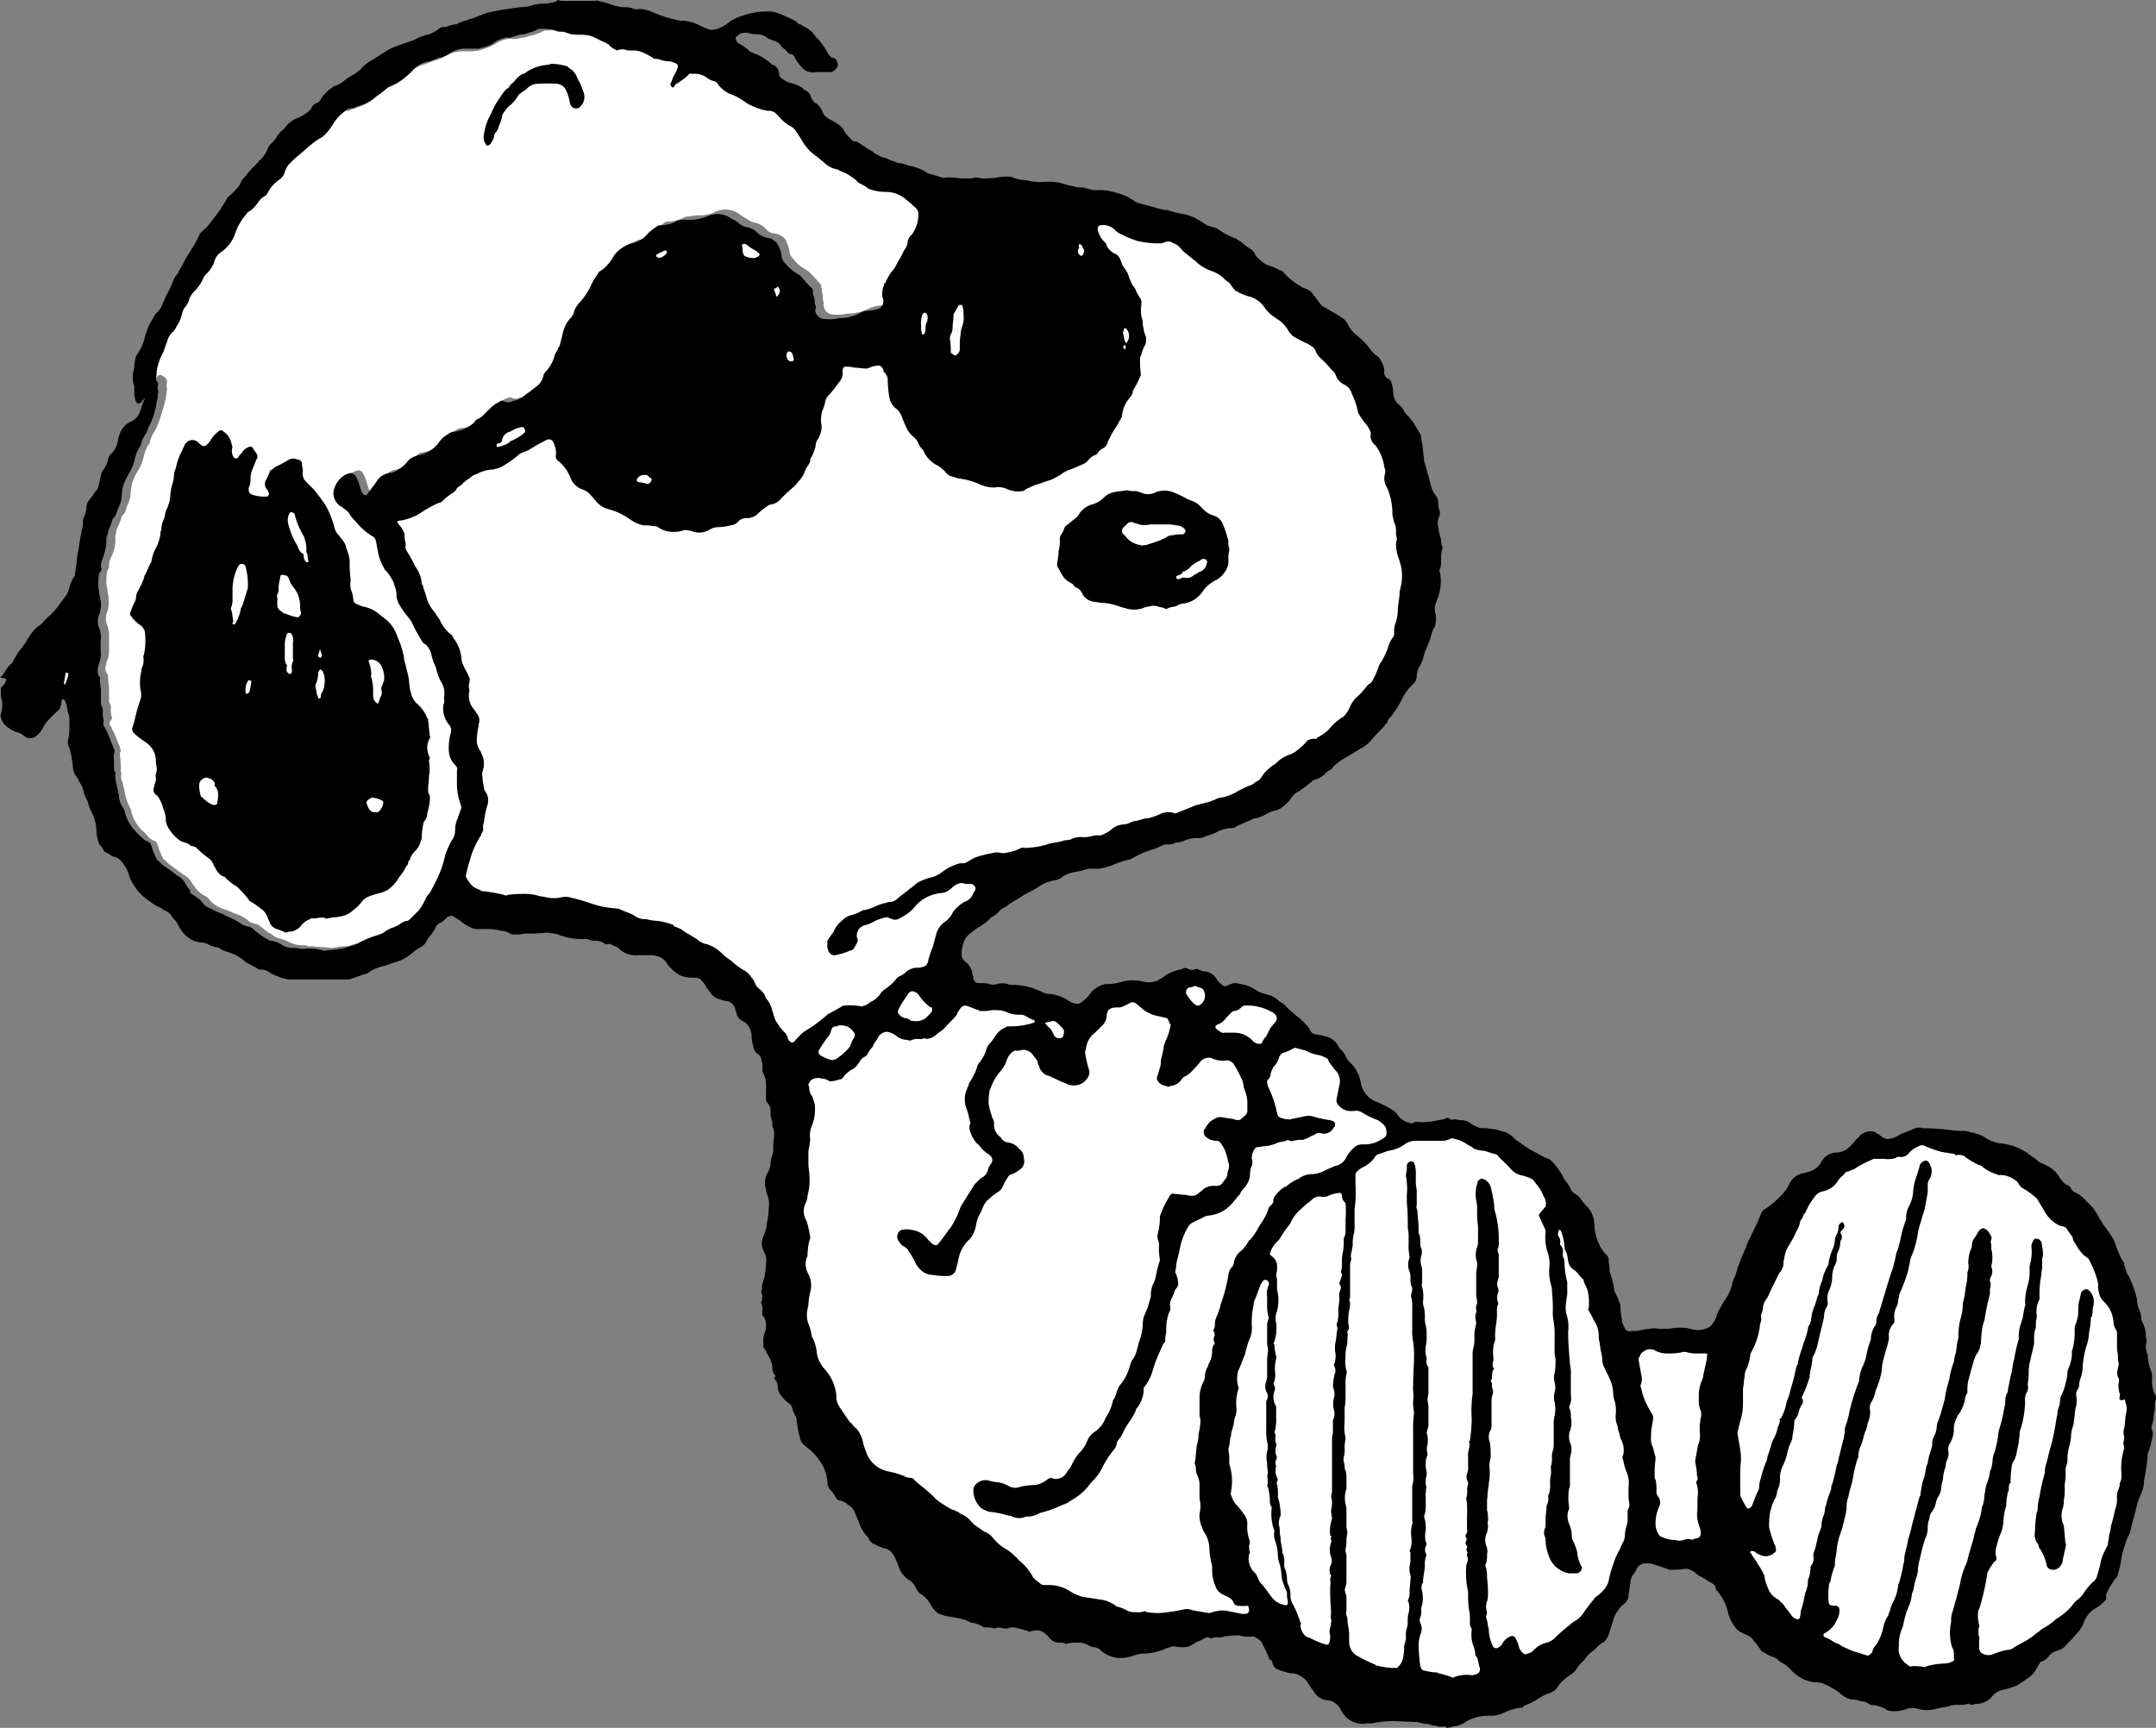 <svg xmlns="http://www.w3.org/2000/svg" width="239.228" height="191.745" viewBox="0 0 239.228 191.745">
  <rect x="0" y="0" width="239.228" height="191.745" fill="#808080" stroke="none"/>
  <g id="グループ_1_1_" transform="translate(0.1 0.4)">
    <path id="パス_1_1_" d="M17.6,41.2c.2,0,.3.1.5.2a.67.67,0,0,1,.3.8c-.1.2.1.5,0,.8,0,.3-.1.5-.1.8a27.586,27.586,0,0,1-.8,2.7c-.1.2-.1.3-.2.5-.1.1-.1.3-.2.4a3.506,3.506,0,0,0-.6,1.4c0,.1,0,.1-.1.1a4.418,4.418,0,0,0-.6,1.6,6.117,6.117,0,0,1-.5,1.2,6.109,6.109,0,0,0-.7,1.4,5.019,5.019,0,0,0-.2,1.2,3.553,3.553,0,0,1-.2,1c-.1.2-.2.5-.3.7a1.234,1.234,0,0,1-.4.8l-.1.1a5.023,5.023,0,0,1-.5,1.3.9.9,0,0,0-.1.5,1.268,1.268,0,0,0-.1.6,4.193,4.193,0,0,1-.5,2.2,2.544,2.544,0,0,0-.2.7,1.268,1.268,0,0,1-.1.6.31.31,0,0,0-.1.2,6.6,6.6,0,0,0-.1,1.4c.1.4.1.7.2,1.2a4.084,4.084,0,0,1-.1,1.9,1.95,1.95,0,0,0,0,1.5,3.553,3.553,0,0,1,.2,1v1.9a2.959,2.959,0,0,1-.2,1,.6.6,0,0,0-.1.4,1.073,1.073,0,0,0,.1,1.1.1.1,0,0,0,.1.1,5.7,5.7,0,0,0,.1,1.3v1.4a.749.749,0,0,0,.1.5c.1.1.1.4.1.5a3.4,3.4,0,0,0,.1,1c0,.1.1.2,0,.2-.3.4-.3.6-.1.8a5.9,5.9,0,0,0,.4.8l.6,1.5c0,.1.1.3.1.4s-.1.2-.1.4a10.869,10.869,0,0,1,.1,1.8.367.367,0,0,0,.1.3,1.183,1.183,0,0,0,.1,1c.1.5.2.9.3,1.4a5.783,5.783,0,0,0,.5,1.4,1.421,1.421,0,0,1,.2.6,4.532,4.532,0,0,0,1.1,1.9,4.62,4.62,0,0,1,.7.7,1.794,1.794,0,0,0,.7.5.664.664,0,0,1,.4.5c.1.2.1.4.2.6l.4.9c.3.2.5.5.8.7l1.5,1.1a1.962,1.962,0,0,1,.9.9l.5.7.1.1a3.591,3.591,0,0,0,1,.7c.3.2.5.6.8.8a3.379,3.379,0,0,0,1.2.6c.3.1.5.2.8.3a.1.1,0,0,1,.1.1h0a4.351,4.351,0,0,1,1.9,1c.1.1.3.1.5.2a1.234,1.234,0,0,1,.8.4c.3.2.5.4.8.6a2.092,2.092,0,0,1,.6.4c.1.1.3.1.4.2a5.637,5.637,0,0,1,1.2.4,3.255,3.255,0,0,0,1.4.4,1.949,1.949,0,0,1,.8.1c.1.1.2,0,.4,0,.7.1,1.4.1,2.1.2h.2a7.772,7.772,0,0,1,1.6-.2h.1a8.331,8.331,0,0,1,1.5-.4c.1-.1.3-.1.4-.2a8.488,8.488,0,0,1,2.2-.9,2.01,2.01,0,0,0,.8-.4,2.507,2.507,0,0,1,.7-.4c.3-.2.6-.2.9-.4a5.9,5.9,0,0,1,.8-.4c.1-.1.3-.1.4-.2l.9-.9a2.577,2.577,0,0,0,.8-1.3c.1-.2.2-.3.3-.5a2.092,2.092,0,0,0,.4-.6c.3-.7.7-1.4,1-2.1a10.926,10.926,0,0,0,.5-1.7,3.287,3.287,0,0,1,.7-1.6,3.374,3.374,0,0,0,.4-1.2,2.768,2.768,0,0,1,.3-1.3,5.638,5.638,0,0,0,.4-1.2c-.1-.3-.2-.7-.3-1a2.622,2.622,0,0,1-.2-1.5V84.8a1.421,1.421,0,0,0-.2-.6,3.287,3.287,0,0,1-.7-1.6,5.845,5.845,0,0,1,.2-1.9,1.093,1.093,0,0,0-.2-1,2.863,2.863,0,0,1-.6-2.2,1.729,1.729,0,0,0,.1-1,2.934,2.934,0,0,0-.4-1.6c-.1-.2-.2-.5-.3-.7-.1-.4-.2-.7-.3-1-.1-.4-.3-.7-.4-1.1a3.293,3.293,0,0,0-.7-1.3c-.1-.1-.2-.3-.4-.4a16.18,16.18,0,0,0-1-1.8,3.508,3.508,0,0,1-.5-.8,9.062,9.062,0,0,1-1.1-1.6,1.884,1.884,0,0,1-.2-.8,2.768,2.768,0,0,0-.3-1.3.367.367,0,0,1-.1-.3,8.342,8.342,0,0,0-.8-1.2l-.1-.1a5.838,5.838,0,0,1-.8-2.2,3.553,3.553,0,0,0-.2-1,.664.664,0,0,0-.4-.5,5.48,5.48,0,0,1-1.8-1.6,7.006,7.006,0,0,1-.8-1,2.651,2.651,0,0,0-.6-.5c-.1,0-.2-.1-.3-.2a1.441,1.441,0,0,1-.8-1.3v-.3a2.7,2.7,0,0,1,1-1.7,3.552,3.552,0,0,1,.9-.4.548.548,0,0,1,.6.4,3,3,0,0,1,.4,1c.1.2.1.4.2.6a.349.349,0,0,0,.1.2c.1.2.3.2.5.1a.1.1,0,0,0,.1-.1,12.132,12.132,0,0,0,1-1.4,1.945,1.945,0,0,1,1.4-.9,3,3,0,0,0,1-.4,5.241,5.241,0,0,0,1.1-1,1.05,1.05,0,0,1,.9-.5c.2-.1.5-.1.7-.2a3.8,3.8,0,0,0,1.8-1.3,2.836,2.836,0,0,1,1-.9,1.135,1.135,0,0,1,.8-.3,3.456,3.456,0,0,0,2.1-1c.1-.1.3-.2.4-.4a1.794,1.794,0,0,0,.7-.5l.7-.7a3.592,3.592,0,0,1,1-.7,1.087,1.087,0,0,1,.5-.1.908.908,0,0,0,1,0c.6.1,1-.4,1.4-.7l1.2-.9a1.991,1.991,0,0,0,.8-1.2.52.52,0,0,1,.2-.4,4.248,4.248,0,0,0,1-1.7,2.994,2.994,0,0,1,.4-.8.52.52,0,0,0,.2-.4,8.469,8.469,0,0,0,.4-1.7.764.764,0,0,1,.2-.5,6.071,6.071,0,0,1,.7-1c.1-.1.1-.2.2-.3.1-.2.1-.4.2-.6a.55.55,0,0,1,.3-.5,14.31,14.31,0,0,0,1.6-2.4,6.726,6.726,0,0,1,.7-1.1l.2-.2c.1-.1.3-.2.4-.3a7.551,7.551,0,0,0,1.1-1.4,2.66,2.66,0,0,1,1.1-1c.3-.1.6-.3.9-.4a2.7,2.7,0,0,0,1.7-1,11.319,11.319,0,0,1,1.3-1,4.333,4.333,0,0,0,1.9-.4.1.1,0,0,0,.1-.1c.4-.1.9-.1,1.3-.2h.4a3.922,3.922,0,0,0,1.8-.4,2.636,2.636,0,0,1,2.7.3,3.508,3.508,0,0,0,.8.5,2.01,2.01,0,0,0,.8.4,2.389,2.389,0,0,1,1.3.7,1.231,1.231,0,0,0,1,.5,3.552,3.552,0,0,1,.9.4l.2.2a5.023,5.023,0,0,1,.5,1.3,1.231,1.231,0,0,0,.5,1,3.339,3.339,0,0,0,1.3,1.1c.1.1.3.2.4.3a15.379,15.379,0,0,1,1.2,1.3.367.367,0,0,1,.1.3,1.268,1.268,0,0,1,.1.6,1.7,1.7,0,0,1,.1.7c0,.2.1.4.1.6-.1.3.1.5.2.8a1.234,1.234,0,0,0,.8.4,4.329,4.329,0,0,0,1.6-.1H94a5.325,5.325,0,0,0,2.4-.6c.2-.1.4-.1.6-.2.4-.1.9-.1,1.3-.2a.887.887,0,0,0,.6-1c0-.2-.1-.3-.1-.5a1.721,1.721,0,0,1,.2-1.2c.1-.1.1-.2.1-.4a5.388,5.388,0,0,1,.7-1.3,4.129,4.129,0,0,0,.7-1.1c.2-.4.4-.8.7-1.3a2.994,2.994,0,0,1,.4-.8,3.128,3.128,0,0,1,.5-1,3.322,3.322,0,0,0,.7-2.1,1.231,1.231,0,0,0-.5-1,2.7,2.7,0,0,1-.8-.7,4.141,4.141,0,0,0-2.3-.9,5.663,5.663,0,0,1-1.8-.3c-.1,0-.1,0-.2-.1a2.177,2.177,0,0,0-.8-.5,2.181,2.181,0,0,1-.5-.4,3.6,3.6,0,0,0-1.2-.8,4.875,4.875,0,0,0-.7-.3.31.31,0,0,0-.2-.1,2.751,2.751,0,0,1-1.5-.8l-1.5-1.2a3.915,3.915,0,0,1-.8-1,6.726,6.726,0,0,0-.7-1.1,2.336,2.336,0,0,0-.7-.7,5.3,5.3,0,0,1-1.2-1l-.3-.3a.951.951,0,0,0-1-.4,3.255,3.255,0,0,1-1.4-.4,5.388,5.388,0,0,1-1.3-.7,3.293,3.293,0,0,0-1.3-.7,3.269,3.269,0,0,1-1.5-1.1,1,1,0,0,0-.5-.4,2.01,2.01,0,0,1-.8-.4A3.167,3.167,0,0,0,77.7,7a.764.764,0,0,0-.5.2,5.547,5.547,0,0,1-.8.6c-.3.2-.6.3-.7.6a.31.31,0,0,1-.2.1c-.5.6-.5.4-.5.3a.367.367,0,0,1,.1-.3c.1-.3.3-.6.4-.9a1.08,1.08,0,0,0,.3-.7.365.365,0,0,0-.2-.5h-.1a6.373,6.373,0,0,0-.7-.2,3.553,3.553,0,0,1-1-.2c-.3-.1-.5,0-.8-.2-.2-.1-.5-.3-.7-.4A3.287,3.287,0,0,0,70.6,5a2.2,2.2,0,0,1-.8-.1A1.063,1.063,0,0,0,69,5a3.582,3.582,0,0,0-1.1-.4c-.2,0-.3-.2-.4-.2A10.093,10.093,0,0,1,66,3.7a5.019,5.019,0,0,0-1.2-.2h-.5a2.153,2.153,0,0,1-1.1-.2c-.1-.1-.2-.1-.4-.1a3.553,3.553,0,0,1-1-.2,7.5,7.5,0,0,0-1.5,0c-.1,0-.1.1-.2.1a6.606,6.606,0,0,1-1.5.5,2.92,2.92,0,0,1-.9.2,2.079,2.079,0,0,1-1.1.1h-.2a3.36,3.36,0,0,0-1.4.5,7.741,7.741,0,0,1-1.6.7,5.019,5.019,0,0,1-1.2.2H51.1a4.193,4.193,0,0,0-1.6.4,3.79,3.79,0,0,1-1.3.6c-.1,0-.2.1-.3.1-.3.1-.5.2-.8.3a5.076,5.076,0,0,0-1.8.9,6.549,6.549,0,0,1-1.8,1.5c-.1.1-.1.1-.2.1a2.4,2.4,0,0,0-1.2.7l-.5.4a5.547,5.547,0,0,0-.8.6,2.044,2.044,0,0,1-.9.5l-1.1.4a.367.367,0,0,1-.3.1,1.086,1.086,0,0,0-.9.4,5.022,5.022,0,0,0-1.2,1.3,6.42,6.42,0,0,1-1,1.3,2.092,2.092,0,0,1-.6.4c-.1,0-.2.1-.3.2A8.446,8.446,0,0,0,32.7,17a9.958,9.958,0,0,1-1.1,1,1.7,1.7,0,0,0-.6,1,1.272,1.272,0,0,1-.7.9,4.071,4.071,0,0,0-1.2,1.4.781.781,0,0,1-.4.4,2.336,2.336,0,0,0-.7.7,3.178,3.178,0,0,1-1,1l-.2.2a9.8,9.8,0,0,0-1.3,2.2,4.248,4.248,0,0,1-1.6,2.1,2.723,2.723,0,0,0-.8,1,5.67,5.67,0,0,1-.8,1.3c-.2.2-.3.5-.5.7a4.508,4.508,0,0,1-1,1.4,2.177,2.177,0,0,0-.5.8,5.9,5.9,0,0,1-.4.8,2.01,2.01,0,0,0-.4.8c-.2.5-.4,1-.6,1.4a1.794,1.794,0,0,1-.5.7,1.02,1.02,0,0,0-.5.8c-.1.4-.3.8-.4,1.2V39a4.779,4.779,0,0,0-.6,1.8,5.7,5.7,0,0,0-.1,1.3.1.1,0,0,1-.1.1h0a.367.367,0,0,0,.3.1,4.331,4.331,0,0,1,.1-.5C17.3,41.4,17.4,41.3,17.6,41.2Z" fill="#fff"/>
    <path id="パス_2_2_" d="M157.1,190.7c.1,0,.3.1.4.1.2,0,.3.1.5.1a1.268,1.268,0,0,1,.6.1c.3.1.6.1.9.2s.6-.1.9.1c.1.1.2,0,.4,0,.1,0,.3-.1.4-.1a2.947,2.947,0,0,0,1.3-.5,4.418,4.418,0,0,1,1.6-.6,5.7,5.7,0,0,1,1.3-.1,2.768,2.768,0,0,0,1.3-.3,6.637,6.637,0,0,1,2-.6c.1,0,.2,0,.2-.1a.758.758,0,0,1,.4-.2,16.181,16.181,0,0,0,1.8-1c.2-.1.5-.2.7-.3a1.589,1.589,0,0,0,1-.8,4.894,4.894,0,0,1,1.3-1.2,2.047,2.047,0,0,0,.8-.8,2.652,2.652,0,0,1,.5-.6l.3-.3a3.838,3.838,0,0,1,1.1-1.1l.3-.3a2.651,2.651,0,0,1,.6-.5c.1,0,.2-.1.3-.2a3.128,3.128,0,0,0,.5-1c.1-.4.3-.9.4-1.3a3.6,3.6,0,0,1,1.2-1.8,1.231,1.231,0,0,0,.5-1l.2-1.3a2.354,2.354,0,0,1,.2-.8,3.509,3.509,0,0,0,.5-.8,1.149,1.149,0,0,1,1.1-.6,2.2,2.2,0,0,1,.8.1l1.5.5c.1.1.2.1.4.1a8.6,8.6,0,0,0,1.6-.1.749.749,0,0,1,.5.1,2.177,2.177,0,0,1,.8.5c.1.1.2.2.3.2a8.793,8.793,0,0,1,1,.6c.4.2.8.4.8.9a.1.1,0,0,0,.1.1,5.672,5.672,0,0,1,1.3,2.7c.1.2.1.3.2.5a5.025,5.025,0,0,0,.8,1.2,2.186,2.186,0,0,0,.5.3c.1.1.3.1.4.2a1.6,1.6,0,0,1,.9.7,7.051,7.051,0,0,1,.7.9.664.664,0,0,0,.5.4,3.128,3.128,0,0,0,1,.5,2.092,2.092,0,0,1,.6.4c.1.1.2.2.3.2a3.915,3.915,0,0,1,1,.8,5.716,5.716,0,0,0,.8.7,3.96,3.96,0,0,0,1.9.7,2.2,2.2,0,0,1,.8.1,7.994,7.994,0,0,1,2.2,1.3,2.22,2.22,0,0,0,1.1.5,2.959,2.959,0,0,1,1,.2,1.613,1.613,0,0,1,.9.3.349.349,0,0,0,.2.1,3.553,3.553,0,0,1,1,.2,2.01,2.01,0,0,1,.8.4,3.4,3.4,0,0,0,1,.1,3.553,3.553,0,0,0,1-.2,2.208,2.208,0,0,1,1.6,0,4.3,4.3,0,0,0,1.6,0c.6-.2,1.2-.2,1.8-.4a2.2,2.2,0,0,1,.8-.1,4.1,4.1,0,0,0,1.1-.1c.1,0,.2-.1.2,0,.3.2.5,0,.8,0a2.431,2.431,0,0,0,1.8-.9,2.091,2.091,0,0,1,1.3-.7,8.8,8.8,0,0,0,1.5-.5c.4-.3.9-.6,1.3-.9a2.7,2.7,0,0,0,.7-.8c.1-.2.3-.5.4-.7.1-.1.1-.2.2-.2a1.6,1.6,0,0,0,.9-.7,2.177,2.177,0,0,1,.8-.5,1.991,1.991,0,0,0,1.2-.8,9.958,9.958,0,0,0,1-1.1,3.166,3.166,0,0,0,.8-1.2,2.929,2.929,0,0,1,1.3-1.6,3.915,3.915,0,0,0,1-.8c.2-.1.2-.3.2-.5a.749.749,0,0,1,.1-.5,8.636,8.636,0,0,1,1-1.6.52.52,0,0,0,.2-.4,11.627,11.627,0,0,0,.4-1.8,8.332,8.332,0,0,1,.4-1.5,4.18,4.18,0,0,1,.4-1,3.81,3.81,0,0,0,.3-1c.1-.4.2-.8.3-1.1l.4-1.6.2-.5c.1-.2.1-.3.2-.5a3.194,3.194,0,0,0,.3-1.4,25.121,25.121,0,0,0,.4-2.7.749.749,0,0,1,.1-.5,8.33,8.33,0,0,0,.4-1.5,1.387,1.387,0,0,0,0-.9.637.637,0,0,1,0-.6,5.019,5.019,0,0,0,.2-1.2,3.083,3.083,0,0,0,.1-1c0-.4.2-.7.1-1a3.127,3.127,0,0,1-.4-1.9,2.2,2.2,0,0,0-.1-.8,5.84,5.84,0,0,1-.4-1.8c0-.1-.1-.3-.1-.4a1.7,1.7,0,0,1-.1-.7,4.331,4.331,0,0,1,.1-.5c0-.1-.1-.4-.1-.5a3.167,3.167,0,0,0-.4-1.6.349.349,0,0,0-.1-.2,2.768,2.768,0,0,0-.3-1.3,4.252,4.252,0,0,1-.2-1.1c0-.1-.1-.3-.1-.4a13.063,13.063,0,0,0-.8-2.1.1.1,0,0,0-.1-.1h0a5.637,5.637,0,0,1-.4-1.2.52.52,0,0,0-.2-.4,11.11,11.11,0,0,1-.7-1.6,3.7,3.7,0,0,0-.5-1.1,16.964,16.964,0,0,0-1-1.4,2.186,2.186,0,0,0-.3-.5,5.6,5.6,0,0,0-1-1.5l-.6-.6a3.449,3.449,0,0,0-1.2-.9.781.781,0,0,1-.4-.4.781.781,0,0,0-.4-.4c-.4-.1-.5-.4-.8-.7a3.318,3.318,0,0,0-1.6-1.5l-.4-.2a.85.85,0,0,1-.5-.3c-.4-.3-.7-.5-1.1-.8-.1-.1-.2-.2-.3-.2a6.22,6.22,0,0,0-2.6-.9,3.96,3.96,0,0,1-1.9-.7,3,3,0,0,0-1-.4.6.6,0,0,0-.4-.1,2.92,2.92,0,0,0-.9-.2,7.569,7.569,0,0,1-1.5-.1,28.252,28.252,0,0,0-2.9-.2h-.2a1.183,1.183,0,0,0-1,.1l-1.5.6a2.456,2.456,0,0,1-1.5.5c-.1-.1-.3-.1-.4-.2a1.38,1.38,0,0,1-.4-.3,2.186,2.186,0,0,1-.5-.3,1.8,1.8,0,0,0-1.6.4c-.1.1-.2.3-.4.4a5.716,5.716,0,0,1-.7.8,2.127,2.127,0,0,1-1.5.7,2.106,2.106,0,0,0-1.3.5,3.039,3.039,0,0,0-.5.7,2.151,2.151,0,0,1-1.2.9,6.369,6.369,0,0,1-.7.2,2.107,2.107,0,0,0-1.6,1.3,4.44,4.44,0,0,1-.8,1.1,9.5,9.5,0,0,1-1.9,1.6,1,1,0,0,0-.4.5c-.1.3-.3.7-.4,1l-.6,1.2a5.9,5.9,0,0,1-.4.8,6.89,6.89,0,0,0-.3.8l-.4.9c-.2.4-.3.9-.5,1.3a5.783,5.783,0,0,1-.5,1.4c0,.1-.1.2-.1.4a5.024,5.024,0,0,1-.5,1.3,14.8,14.8,0,0,0-.8,1.3,5.9,5.9,0,0,0-.4.8,1.905,1.905,0,0,1-.5,1,.781.781,0,0,1-.4.4,2.491,2.491,0,0,1-1.9.2,4.973,4.973,0,0,0-2.1-.1,6.7,6.7,0,0,1-2,0h-.2c-.4.1-.9.1-1.3.2a2.768,2.768,0,0,1-.9.1c-.7.1-.8,0-1.1-.7a.6.6,0,0,1-.1-.4,7.772,7.772,0,0,1-.2-1.6.6.6,0,0,0-.1-.4,6.118,6.118,0,0,0-.5-1.2.6.6,0,0,1-.1-.4,9.364,9.364,0,0,0-.4-1.6,1.087,1.087,0,0,1-.1-.5c0-.4-.1-.7-.1-1a.91.91,0,0,0-.4-.8,4.129,4.129,0,0,1-.7-1.1,5.852,5.852,0,0,1-.5-2.2,2.875,2.875,0,0,0-.7-1.8,5.716,5.716,0,0,1-.7-.8,2.336,2.336,0,0,0-.7-.7,1.205,1.205,0,0,1-.5-.5,4.129,4.129,0,0,0-.7-1.1,9.907,9.907,0,0,0-1.1-1.7c-.2-.2-.4-.5-.7-.6a9.143,9.143,0,0,1-1.4-.7,8.636,8.636,0,0,1-1.6-1c-.1-.1-.2-.1-.3-.2a2.652,2.652,0,0,1-.6-.5,2.666,2.666,0,0,0-1.4-.7,2.959,2.959,0,0,0-1-.2,4.1,4.1,0,0,0-1.1-.1,1.421,1.421,0,0,1-.6-.2,2.506,2.506,0,0,1-.7-.4,2.016,2.016,0,0,0-1.1-.3c-.2,0-.4-.1-.6-.1a.471.471,0,0,1-.6-.1c-.1,0-.2-.1-.3,0a2.92,2.92,0,0,1-.9.2,6.522,6.522,0,0,1-2.4.2.756.756,0,0,0-.4.1c-.1.1-.2.1-.4,0a2.067,2.067,0,0,1-1.4-1l-.3-.3a11.4,11.4,0,0,0-1.9-1,2.768,2.768,0,0,1-1.8-2.1,4.117,4.117,0,0,0-1-2.1l-.2-.2a1.794,1.794,0,0,1-.5-.7,1.794,1.794,0,0,0-.5-.7,1.38,1.38,0,0,1-.3-.4,2.094,2.094,0,0,0-1.5-1.1,4.4,4.4,0,0,0-1-.2.858.858,0,0,1-.7-.6,1.756,1.756,0,0,0-.4-.5,5.241,5.241,0,0,0-1.1-1l-.2-.2a10.95,10.95,0,0,1-1.1-1,.1.1,0,0,0-.1-.1,3.039,3.039,0,0,1-.7-.5,2.507,2.507,0,0,0-.7-.4c-.2-.1-.4-.1-.6-.2a3,3,0,0,1-1-.4,4,4,0,0,0-1.8-.7,1.7,1.7,0,0,0-.7-.1,6.888,6.888,0,0,0-.8.3.44.44,0,0,1-.5-.1,2.7,2.7,0,0,1-.7-.8,1.9,1.9,0,0,0-1.1-.7,1.884,1.884,0,0,1-.8-.2.454.454,0,0,0-.5,0,.878.878,0,0,1-.7-.1.638.638,0,0,0-.6,0,.349.349,0,0,1-.2.1,4.025,4.025,0,0,0-2,.9,2.186,2.186,0,0,0-.5.3,2.787,2.787,0,0,1-1.8.1,4.887,4.887,0,0,0-2.4.1,5.067,5.067,0,0,1-1.3.2h-.3a2.886,2.886,0,0,0-1.9,1.3,6.47,6.47,0,0,1-.9.8.349.349,0,0,0-.2.1,1.746,1.746,0,0,1-1.2-.4,4.793,4.793,0,0,0-2-.7,1.689,1.689,0,0,1-1-.3c-.4-.1-.7-.3-1.1-.4a7.613,7.613,0,0,0-2.1-.3.9.9,0,0,1-.5-.1,2.438,2.438,0,0,0-1.2,0,1.1,1.1,0,0,1-.8,0,2.485,2.485,0,0,0-.8-.1h-.5c-.2,0-.3-.1-.4-.3-.1-.1-.1-.2-.1-.4a.6.6,0,0,1-.1-.4,2.223,2.223,0,0,0-.8-1.3.909.909,0,0,1-.4-.8,2.2,2.2,0,0,1,.1-.8,2.232,2.232,0,0,1,.6-1.3c.3-.3.7-.5,1-.8a6.1,6.1,0,0,0,1.6-1.2,3.114,3.114,0,0,0,.9-.7c.2-.3.7-.4,1-.7a5.582,5.582,0,0,1,.8-.5c.5-.3.9-.6,1.5-.9a7.458,7.458,0,0,0,1.2-.7,4.418,4.418,0,0,1,1.6-.6,1.8,1.8,0,0,0,.9-.4,2.947,2.947,0,0,1,1.3-.5c.3-.1.6-.1.9-.2a2.959,2.959,0,0,1,1-.2h.9a8.447,8.447,0,0,0,1.7-.5,7.494,7.494,0,0,1,1.6-.5,5.9,5.9,0,0,0,.8-.4,8.651,8.651,0,0,1,1.7-.7,6.117,6.117,0,0,0,1.2-.5,1.087,1.087,0,0,1,.5-.1,1.949,1.949,0,0,0,.8-.1.367.367,0,0,1,.3-.1,2.354,2.354,0,0,0,.8-.2,3.194,3.194,0,0,1,1.4-.3,1.645,1.645,0,0,0,1-.2c.2-.1.4-.1.6-.2l.5-.2a3.453,3.453,0,0,1,1.8-.5.764.764,0,0,0,.5-.2c.6-.3,1.2-.5,1.8-.8a.6.6,0,0,1,.4-.1,4.179,4.179,0,0,0,1-.4,3.552,3.552,0,0,1,.9-.4,2.389,2.389,0,0,0,1.3-.7,2.7,2.7,0,0,0,.7-.8c.2-.2.4-.5.7-.6.6-.4,1.1-.8,1.6-1.2a.52.52,0,0,1,.4-.2,2.589,2.589,0,0,0,1.1-.7,1.381,1.381,0,0,1,.4-.3,1.205,1.205,0,0,0,.5-.5,9.062,9.062,0,0,1,1.6-1.1l1.5-.9a3.915,3.915,0,0,0,1-.8,19.2,19.2,0,0,1,1.4-1.5c.1-.1.2-.3.3-.4a.52.52,0,0,0,.2-.4,7.006,7.006,0,0,0,.8-1,12.9,12.9,0,0,0,.9-1.6,6.42,6.42,0,0,1,1-1.3,1.231,1.231,0,0,0,.5-1,2.45,2.45,0,0,1,.4-1.2,4.875,4.875,0,0,0,.3-.7,5.638,5.638,0,0,1,.4-1.2c.1-.3.3-.7.4-1a5.638,5.638,0,0,1,.4-1.2.1.1,0,0,1,.1-.1,3.329,3.329,0,0,0,.1-1.4,2.2,2.2,0,0,1-.1-.8,6.376,6.376,0,0,1,.2-.7,5.471,5.471,0,0,0,.4-3.1.446.446,0,0,1,0-.5,2.768,2.768,0,0,0,.1-.9,4.868,4.868,0,0,1,.1-1.2.3.3,0,0,0,0-.4,1.7,1.7,0,0,1-.1-.7c0-.1-.1-.2-.1-.4a4.4,4.4,0,0,1-.2-1,1.672,1.672,0,0,1,.1-1.2.854.854,0,0,0,0-.7,2.2,2.2,0,0,1-.1-.8,1.854,1.854,0,0,0-.2-.7c-.1-.1-.2-.3-.3-.4s-.1-.3-.2-.4c-.2-.6-.3-1.2-.5-1.8-.1-.4-.2-.7-.3-1.1a1.268,1.268,0,0,1-.1-.6c-.1-.5-.1-1-.2-1.6a1.949,1.949,0,0,1-.1-.8.349.349,0,0,0-.1-.2c-.2-.4-.5-.8-.7-1.2a10.593,10.593,0,0,0-1-1.2c-.1-.1-.1-.1-.1-.2a2.7,2.7,0,0,0-.7-.8,1.845,1.845,0,0,1-.5-1.2,4.253,4.253,0,0,0-.2-1.1.664.664,0,0,0-.4-.5.67.67,0,0,1-.4-.7,2.2,2.2,0,0,0-.4-1.3,1,1,0,0,0-.4-.5,3.043,3.043,0,0,1-.8-.8,8.081,8.081,0,0,0-1.6-1.6,3.915,3.915,0,0,1-.8-1,1.794,1.794,0,0,0-.5-.7,10.54,10.54,0,0,0-1.1-.7c-.4-.2-.8-.5-1.2-.7-.2-.1-.3-.3-.4-.4l-.9-1.2a3.128,3.128,0,0,0-1-.5.1.1,0,0,1-.1-.1h0a3.508,3.508,0,0,1-.8-.5,6.279,6.279,0,0,1-1.2-1.1.52.52,0,0,0-.4-.2,5.359,5.359,0,0,0-1.1-.5,2.01,2.01,0,0,1-.8-.4c-.3-.3-.7-.5-.9-1a1.205,1.205,0,0,0-.5-.5,5.547,5.547,0,0,1-.8-.6c-.2-.2-.5-.3-.7-.5A8.421,8.421,0,0,1,135,25a1.421,1.421,0,0,0-.6-.2c-.2-.1-.4-.1-.6-.2a10.54,10.54,0,0,0-1.1-.7,5.023,5.023,0,0,0-1.3-.5,13.635,13.635,0,0,1-1.7-.4c-.1,0-.2-.1-.3-.1a1.7,1.7,0,0,1-.7-.1c-.5-.1-1-.3-1.5-.4-.4-.1-.7-.2-1.1-.3-.1,0-.1-.1-.2-.1a7.459,7.459,0,0,0-1.2-.7,10.926,10.926,0,0,0-1.7-.5,4.869,4.869,0,0,0-1.2-.1,2.953,2.953,0,0,1-1.3-.2c-.2,0-.3-.1-.5-.1h-.4a13.636,13.636,0,0,1-1.7-.4,5.339,5.339,0,0,0-2.2-.2,7.569,7.569,0,0,1-1.5-.1c-.1,0-.3-.1-.4-.1a4.013,4.013,0,0,1-1.5-.3.9.9,0,0,0-.5-.1,5.7,5.7,0,0,0-1.3.1,8.6,8.6,0,0,1-1.6.1c-.2,0-.4-.1-.7-.1-.2,0-.4.1-.6.1h-1.1a8.083,8.083,0,0,0-1.6-.1c-.2,0-.4.1-.5,0-.5-.2-1.1-.3-1.6-.5a4.958,4.958,0,0,0-2-.8c-.1,0-.2-.1-.3-.1a3.091,3.091,0,0,0-.8-.2,1.421,1.421,0,0,1-.6-.2c-.4-.1-.7-.3-1.1-.4a2.118,2.118,0,0,1-.7-.3,2.092,2.092,0,0,1-.6-.4c-.2-.1-.5-.3-.7-.4-.2-.2-.5-.3-.7-.5-.2-.1-.3-.2-.5-.2a.55.55,0,0,1-.5-.3,3.915,3.915,0,0,1-.8-1,2.361,2.361,0,0,0-.9-.8l-.7-.4a1.575,1.575,0,0,1-.7-.7,1.612,1.612,0,0,0-.4-.7,1,1,0,0,0-.5-.4,2.092,2.092,0,0,1-.4-.6,1.143,1.143,0,0,0-.7-.8c-.1-.1-.2-.1-.2-.2a4.671,4.671,0,0,0-1-.5,3.048,3.048,0,0,1-1.6-.8c-.1-.8-.2-.9-.4-1.1a.52.52,0,0,0-.4-.2,5.71,5.71,0,0,0-2.1-1.3c-.1-.1-.3-.1-.4-.2A4.44,4.44,0,0,0,82,4.5a.781.781,0,0,1-.4-.4c-.1-.2-.1-.4.1-.5.1-.1.2-.1.2-.2a1.672,1.672,0,0,1,1.2-.1,2.485,2.485,0,0,0,.8.1,1.929,1.929,0,0,1,1,.3,2.994,2.994,0,0,0,.8.4,1.374,1.374,0,0,1,.8.5c.1.1.2.3.4.4l.6.6a.575.575,0,0,1,.6.4,4.44,4.44,0,0,0,.8,1.1,1.566,1.566,0,0,0,1.5.5h1.4a.829.829,0,0,0,.8-.3c.4-.4.3-.7,0-1.2-.1,0-.2-.1-.4-.1a1.47,1.47,0,0,1-.5-.6,8.341,8.341,0,0,0-.8-1.2c-.1-.1-.2-.3-.4-.4A3.182,3.182,0,0,0,89,2.5a.52.52,0,0,0-.4-.2c-.2-.1-.3-.3-.5-.4a14.166,14.166,0,0,0-1.8-.8A2.966,2.966,0,0,0,84.7.9a4.1,4.1,0,0,0-1.1.1,8.083,8.083,0,0,0-2.2.7c-.1.1-.3.1-.4.2a4.617,4.617,0,0,1-1.5.9,1.949,1.949,0,0,1-.8.1,6.117,6.117,0,0,1-1.2-.5,4.8,4.8,0,0,0-1.7-.5,2.769,2.769,0,0,1-.9-.1A14.262,14.262,0,0,1,72.2.9,3.529,3.529,0,0,0,70.8.6,1.128,1.128,0,0,1,70,.5a2.769,2.769,0,0,0-.9-.1A4.253,4.253,0,0,1,68,.2a9.465,9.465,0,0,0-1.8-.5c-.1-.1-.2,0-.3,0H62.5a1.7,1.7,0,0,1-.7-.1,1.136,1.136,0,0,1-.8.3A2.787,2.787,0,0,1,60,0c-.3,0-.5.1-.8.1a4.529,4.529,0,0,1-1.6.3L55.5.7,54,1c-.6.2-1.2.5-1.9.7-.1,0-.1,0-.2.1a5.638,5.638,0,0,0-1.2.4c-.1.1-.1.1-.2.1a2.92,2.92,0,0,0-.9.2.749.749,0,0,1-.5.1.764.764,0,0,0-.5.2,3.881,3.881,0,0,1-1.1.6,6.393,6.393,0,0,0-1.6.6c-.7.3-1.5.5-2.2.8a4.671,4.671,0,0,0-1,.5l-1.4.9a4.863,4.863,0,0,0-1.4,1.1,5.547,5.547,0,0,1-.8.6c-.2.1-.5.3-.7.4a3.766,3.766,0,0,1-1.5.9.1.1,0,0,0-.1.1,4.036,4.036,0,0,0-1.3,1.3.781.781,0,0,1-.4.4,1.208,1.208,0,0,0-.7.7l-.3.3a4.728,4.728,0,0,1-1.2.7,3.007,3.007,0,0,0-1.4,1.1l-.2.2a2.7,2.7,0,0,0-.7.8,2.7,2.7,0,0,1-.7.8,2.186,2.186,0,0,0-.3.5,3.045,3.045,0,0,1-.9,1.3c-.5.6-1.1,1.1-1.6,1.8a1.794,1.794,0,0,0-.5.7,2.092,2.092,0,0,1-.4.6,6.034,6.034,0,0,1-.8.8,1,1,0,0,0-.4.5c-.3.5-.6,1-.9,1.4s-.7.9-1,1.3a4.62,4.62,0,0,1-.7.7,1.756,1.756,0,0,0-.4.5,10.93,10.93,0,0,1-.8,1.5l-.7,1.1c-.2.4-.4.8-.7,1.3-.1.1-.1.3-.2.4a2.177,2.177,0,0,0-.5.8,10.092,10.092,0,0,1-.7,1.5c-.2.4-.3.7-.5,1.1a2.177,2.177,0,0,1-.5.8,1.794,1.794,0,0,0-.5.7,7.2,7.2,0,0,0-1,2.4,4.179,4.179,0,0,1-.4,1,5.582,5.582,0,0,1-.5.8,5.019,5.019,0,0,0-.2,1.2,4.331,4.331,0,0,1-.1.5,2.854,2.854,0,0,0,0,1.3c0,.1.1.3.1.4v.8a2.92,2.92,0,0,0,.2.9c.1.1.2.2.3.2s.1-.1.2-.1c.3-.3.5-.6.8-.9a2.186,2.186,0,0,0,.3-.5,2.177,2.177,0,0,1,.5-.8.1.1,0,0,1,.1-.1h0c0-.4.1-.9.1-1.3a6.356,6.356,0,0,1,.6-1.8l.2-.4c.1-.4.3-.8.4-1.2a2.177,2.177,0,0,1,.5-.8,1.794,1.794,0,0,0,.5-.7,3.506,3.506,0,0,0,.6-1.4,2.01,2.01,0,0,1,.4-.8,2.01,2.01,0,0,0,.4-.8,2.177,2.177,0,0,1,.5-.8,4.508,4.508,0,0,0,1-1.4,1.794,1.794,0,0,1,.5-.7,3.528,3.528,0,0,0,.8-1.3,1.691,1.691,0,0,1,.7-1A4.116,4.116,0,0,0,26,25.5a6.113,6.113,0,0,1,1.3-2.2.215.215,0,0,1,.2-.2,3.178,3.178,0,0,0,1-1,2.336,2.336,0,0,1,.7-.7.781.781,0,0,0,.4-.4,4.071,4.071,0,0,1,1.2-1.4,1.6,1.6,0,0,0,.7-.9,2.075,2.075,0,0,1,.6-1,9.958,9.958,0,0,1,1.1-1c.6-.5,1.1-1,1.8-1.5.1-.1.2-.1.3-.2a2.092,2.092,0,0,0,.6-.4,6.42,6.42,0,0,0,1-1.3A4.894,4.894,0,0,1,38.1,12a1.086,1.086,0,0,1,.9-.4.367.367,0,0,0,.3-.1l1.1-.4a2.622,2.622,0,0,0,.9-.5,5.547,5.547,0,0,1,.8-.6l.5-.4a2.925,2.925,0,0,1,1.2-.7c.1,0,.1-.1.2-.1a8.446,8.446,0,0,0,1.8-1.5,3.1,3.1,0,0,1,1.8-.9c.3-.1.5-.2.8-.3a.367.367,0,0,1,.3-.1A3.1,3.1,0,0,0,50,5.4,2.934,2.934,0,0,1,51.6,5h1.2a.749.749,0,0,0,.5-.1,3.287,3.287,0,0,0,1.6-.7,5.783,5.783,0,0,1,1.4-.5H56c.4.2.7,0,1.1-.1a2.92,2.92,0,0,1,.9-.2,8.8,8.8,0,0,0,1.5-.5.349.349,0,0,1,.2-.1,8.6,8.6,0,0,1,1.6.1,1.645,1.645,0,0,0,1,.2.756.756,0,0,1,.4.1,1.978,1.978,0,0,0,1.1.2h.5a5.019,5.019,0,0,1,1.2.2c.5.2,1,.5,1.5.7.2.1.3.2.4.2a2.286,2.286,0,0,0,1,.7,1.185,1.185,0,0,1,.8-.1,2.2,2.2,0,0,0,.8.1,2.934,2.934,0,0,1,1.6.4,4.348,4.348,0,0,1,.7.4c.2.2.5.1.8.2a2.959,2.959,0,0,0,1,.2,1.854,1.854,0,0,1,.7.2.382.382,0,0,1,.3.5h0a4.874,4.874,0,0,1-.3.7,3.552,3.552,0,0,0-.4.9.367.367,0,0,0-.1.3c0,.1.1.2.2.3.1,0,.2,0,.2-.1a1.344,1.344,0,0,1,.7-.6,5.547,5.547,0,0,0,.8-.6.365.365,0,0,1,.5-.2,2.276,2.276,0,0,1,1.6.4,2.01,2.01,0,0,0,.8.4.664.664,0,0,1,.5.4,3.269,3.269,0,0,0,1.5,1.1,5.388,5.388,0,0,1,1.3.7,5.388,5.388,0,0,0,1.3.7,5.732,5.732,0,0,0,1.4.4,1.159,1.159,0,0,1,1,.4l.3.3a4,4,0,0,0,1.2,1,1.575,1.575,0,0,1,.7.7,10.54,10.54,0,0,1,.7,1.1,8.744,8.744,0,0,0,.8,1l1.5,1.2a2.751,2.751,0,0,0,1.5.8.349.349,0,0,1,.2.1,4.875,4.875,0,0,0,.7.3,8.341,8.341,0,0,1,1.2.8,1,1,0,0,0,.5.4,3.508,3.508,0,0,1,.8.5.349.349,0,0,0,.2.1,5.662,5.662,0,0,0,1.8.3,3.337,3.337,0,0,1,2.3.9,5.716,5.716,0,0,1,.8.7,1.016,1.016,0,0,1,.5,1,3.771,3.771,0,0,1-.7,2.1,1.389,1.389,0,0,0-.5,1,2.01,2.01,0,0,1-.4.8,8.265,8.265,0,0,1-.7,1.3,4.129,4.129,0,0,1-.7,1.1,5.387,5.387,0,0,0-.7,1.3c-.1-.2-.1,0-.1.1a2.537,2.537,0,0,0-.2,1.2c0,.2.1.3.1.5a.887.887,0,0,1-.6,1,5.067,5.067,0,0,1-1.3.2,1.421,1.421,0,0,0-.6.2,4.751,4.751,0,0,1-2.4.6h0a4.329,4.329,0,0,1-1.6.1.909.909,0,0,1-.8-.4.778.778,0,0,1-.2-.8c.1-.2-.1-.4-.1-.6a1.7,1.7,0,0,0-.1-.7,1.268,1.268,0,0,1-.1-.6.367.367,0,0,0-.1-.3,15.379,15.379,0,0,1-1.2-1.3,1.38,1.38,0,0,0-.4-.3,4.735,4.735,0,0,1-1.3-1.1,1.389,1.389,0,0,1-.5-1,2.947,2.947,0,0,0-.5-1.3.215.215,0,0,0-.2-.2A1.268,1.268,0,0,0,85,26a3.128,3.128,0,0,1-1-.5,2.091,2.091,0,0,0-1.3-.7,2.01,2.01,0,0,1-.8-.4,2.177,2.177,0,0,0-.8-.5,2.636,2.636,0,0,0-2.7-.3,5.84,5.84,0,0,1-1.8.4h-.4a2.7,2.7,0,0,0-1.2.1c-.1,0-.1,0-.1.1a4.058,4.058,0,0,1-1.9.4,6.42,6.42,0,0,0-1.3,1,2.7,2.7,0,0,1-1.7,1,3.552,3.552,0,0,0-.9.4A3.459,3.459,0,0,0,68,28a4.863,4.863,0,0,1-1.1,1.4c-.1.1-.3.2-.4.3a.215.215,0,0,0-.2.2,10.54,10.54,0,0,0-.7,1.1A7.76,7.76,0,0,1,64,33.4c-.1.2-.2.3-.3.5s-.1.4-.2.6c-.1.1-.1.2-.2.3a3.592,3.592,0,0,0-.7,1c-.1.2-.1.4-.2.5-.1.6-.3,1.2-.4,1.7a.52.52,0,0,0-.2.4,2.01,2.01,0,0,0-.4.8,4.248,4.248,0,0,1-1,1.7.758.758,0,0,0-.2.4,1.991,1.991,0,0,1-.8,1.2,12.492,12.492,0,0,1-1.2.9,2.666,2.666,0,0,1-1.4.7.908.908,0,0,1-1,0,.44.44,0,0,0-.5.1,3.592,3.592,0,0,0-1,.7l-.7.7a1.794,1.794,0,0,1-.7.5.781.781,0,0,0-.4.4,4.117,4.117,0,0,1-2.1,1,1.135,1.135,0,0,0-.8.3,2.836,2.836,0,0,0-1,.9A3.524,3.524,0,0,1,46.8,50c-.2.1-.5.1-.7.2a1.934,1.934,0,0,0-.9.5,3.46,3.46,0,0,1-1.1,1,1.777,1.777,0,0,1-1,.4,1.945,1.945,0,0,0-1.4.9c-.3.5-.7.9-1,1.4a.283.283,0,0,1-.5,0l-.1-.1a.31.31,0,0,1-.1-.2c-.1-.2-.1-.4-.2-.6a4.179,4.179,0,0,0-.4-1,.822.822,0,0,0-.6-.4,1.8,1.8,0,0,0-.9.4,2.7,2.7,0,0,0-1,1.7v.3a1.826,1.826,0,0,0,.8,1.3c.1,0,.2.1.3.2a2.651,2.651,0,0,1,.6.5,3.915,3.915,0,0,0,.8,1,6.9,6.9,0,0,0,1.8,1.6.664.664,0,0,1,.4.5c.1.3.1.7.2,1a5.838,5.838,0,0,0,.8,2.2.1.1,0,0,0,.1.1h0a5.025,5.025,0,0,1,.8,1.2.367.367,0,0,1,.1.3,3.079,3.079,0,0,1,.3,1.3,2.353,2.353,0,0,0,.2.8,9.062,9.062,0,0,0,1.1,1.6,3.508,3.508,0,0,1,.5.8,16.18,16.18,0,0,0,1,1.8.781.781,0,0,0,.4.4,2.091,2.091,0,0,1,.7,1.3,4.874,4.874,0,0,0,.4,1.1c.1.3.2.7.3,1a4.875,4.875,0,0,0,.3.7,2.4,2.4,0,0,1,.4,1.6c-.1.3.1.7-.1,1a2.863,2.863,0,0,0,.6,2.2.955.955,0,0,1,.2,1,6.154,6.154,0,0,0-.2,1.9,2.36,2.36,0,0,0,.7,1.6c.2.2.3.4.2.6v1.6a7.719,7.719,0,0,0,.2,1.5c.1.3.2.6.3,1-.1.4-.3.8-.4,1.2a3.079,3.079,0,0,0-.3,1.3,1.922,1.922,0,0,1-.4,1.2,11.111,11.111,0,0,0-.7,1.6,10.926,10.926,0,0,1-.5,1.7,19.986,19.986,0,0,1-1,2.1,2.092,2.092,0,0,1-.4.6,2.186,2.186,0,0,0-.3.5,5.67,5.67,0,0,1-.8,1.3l-.9.9a.52.52,0,0,1-.4.2,2.01,2.01,0,0,0-.8.4,3.552,3.552,0,0,1-.9.4,4.348,4.348,0,0,0-.7.4,2.01,2.01,0,0,1-.8.4,8.488,8.488,0,0,0-2.2.9c-.1.1-.3.1-.4.2-.5.1-1,.3-1.5.4h-.1c-.5.1-1.1.1-1.6.2h-.2a5.022,5.022,0,0,0-2.1-.2h-.4a2.485,2.485,0,0,0-.8-.1,2.3,2.3,0,0,1-1.4-.4,2.843,2.843,0,0,0-1.2-.4c-.1,0-.2-.1-.4-.2a2.092,2.092,0,0,1-.6-.4,5.547,5.547,0,0,1-.8-.6,1.235,1.235,0,0,0-.8-.4c-.2-.1-.4-.1-.5-.2a11.4,11.4,0,0,0-1.9-1,.1.1,0,0,1-.1-.1h0c-.3-.1-.5-.2-.8-.3l-1.2-.6c-.3-.2-.5-.6-.8-.8a8.649,8.649,0,0,0-1-.7v-.3a3.039,3.039,0,0,1-.5-.7,1.962,1.962,0,0,0-.9-.9c-.5-.4-.9-.7-1.5-1.1-.3-.2-.5-.5-.8-.7-.1-.3-.3-.6-.4-.9-.1-.2-.1-.4-.2-.6a.664.664,0,0,0-.4-.5,1.794,1.794,0,0,1-.7-.5,4.62,4.62,0,0,1-.7-.7,4.532,4.532,0,0,1-1.1-1.9,1.421,1.421,0,0,0-.2-.6,2.389,2.389,0,0,1-.5-1.4c-.1-.5-.2-.9-.3-1.4a3.083,3.083,0,0,1-.1-1c.1-.1,0-.2-.1-.3-.1-.6,0-1.2-.1-1.8,0-.1.1-.2.1-.4a.6.6,0,0,0-.1-.4l-.6-1.5a5.9,5.9,0,0,0-.4-.8.661.661,0,0,1-.1-.6v-.2a3.083,3.083,0,0,1-.1-1,.749.749,0,0,0-.1-.5c-.1-.1-.1-.4-.1-.5V76.1a5.7,5.7,0,0,1-.1-1.3c0-.1,0-.1-.1-.1a1.376,1.376,0,0,1-.1-1.1c0-.1.1-.3.1-.4a3.553,3.553,0,0,0,.2-1,12.052,12.052,0,0,1,0-1.9,2.959,2.959,0,0,0-.2-1,1.95,1.95,0,0,1,0-1.5,3.1,3.1,0,0,0,.1-1.9c-.1-.4-.1-.7-.2-1.2a6.6,6.6,0,0,1,.1-1.4.349.349,0,0,1,.1-.2.471.471,0,0,0,.1-.6,1.7,1.7,0,0,1,.1-.7,5.852,5.852,0,0,0,.5-2.2,1.268,1.268,0,0,1,.1-.6.9.9,0,0,0,.1-.5,6.944,6.944,0,0,0,.5-1.3.1.1,0,0,1,.1-.1h0a2.01,2.01,0,0,0,.4-.8,4.875,4.875,0,0,1,.3-.7,2.958,2.958,0,0,0,.2-1,5.019,5.019,0,0,1,.2-1.2,9.143,9.143,0,0,1,.7-1.4,6.117,6.117,0,0,0,.5-1.2,4.418,4.418,0,0,1,.6-1.6.1.1,0,0,1,.1-.1,3.506,3.506,0,0,1,.6-1.4c.1-.1.1-.3.2-.4,0-.2.1-.3.2-.5a8.423,8.423,0,0,0,.8-2.7,1.949,1.949,0,0,0,.1-.8c.2-.3-.1-.5,0-.8a.67.67,0,0,0-.3-.8.764.764,0,0,0-.5-.2.781.781,0,0,0-.4.4,1.087,1.087,0,0,0-.1.5c0,.1-.1.1,0,.2a3.4,3.4,0,0,1-.2,1.4,12.129,12.129,0,0,0-.5,1.4,1.949,1.949,0,0,1-1,1,2.189,2.189,0,0,0-1,.9,3.582,3.582,0,0,0-.4,1.1,2.628,2.628,0,0,1-.7,1.5,1.012,1.012,0,0,0-.4.7,3.7,3.7,0,0,1-.5,1.1,1.08,1.08,0,0,0-.3.7c-.1.3-.1.5-.2.8a1.854,1.854,0,0,1-.2.7,3.039,3.039,0,0,0-.5.7c-.2.2-.3.4-.5.6a1.421,1.421,0,0,0-.2.6,2.959,2.959,0,0,1-.2,1,1.445,1.445,0,0,0-.2.7v.4a27.411,27.411,0,0,0-.5,2.8,6.753,6.753,0,0,0-.2,1.4l-.2,1.3c0,.1,0,.2-.1.2a5.228,5.228,0,0,0-.6,1.6l-.2.4c-.4.5-.8,1.1-1.2,1.6a7.637,7.637,0,0,1-.9.9l-.4.4a2.7,2.7,0,0,1-.8.7l-.2.2a7.1,7.1,0,0,0-1,1.4c0,.1-.1.2-.2.3-.2.3-.4.5-.6.8a7.459,7.459,0,0,0-.7,1.2c-.1.1-.1.2-.2.2-.5.4-.7,1.1-1.2,1.5.8.1.7.2.7.2a1.374,1.374,0,0,1-.5.8.367.367,0,0,0-.1.3v.8a3.083,3.083,0,0,1,0,1.9c0,.1-.1.2,0,.4a1.785,1.785,0,0,0,.9,1.2,3.128,3.128,0,0,0,1,.5,1.612,1.612,0,0,1,.7.4,1.051,1.051,0,0,0,1.3,0,2.7,2.7,0,0,0,.7-.8,3.508,3.508,0,0,1,.5-.8,15.934,15.934,0,0,1,1.3-1.3.52.52,0,0,0,.2-.4.9.9,0,0,0,.1-.5c0-.1.1-.3.2-.3a.215.215,0,0,1,.2.2.31.31,0,0,1,.1.2c.2.4.1.8.3,1.2a1.7,1.7,0,0,1,.1.7v.7a5.7,5.7,0,0,1-.1,1.3,1.388,1.388,0,0,0,0,.9c0,.1.1.1.1.2A11.13,11.13,0,0,1,8,84.9a1.8,1.8,0,0,0,.4.9c.1.2.2.2.2.4a4.348,4.348,0,0,1,.4.7,1.854,1.854,0,0,1,.2.7c.1.2.2.5.3.7a1.689,1.689,0,0,1,.2.5,4.179,4.179,0,0,0,.4,1,4.552,4.552,0,0,1,.5,2,5.019,5.019,0,0,0,.2,1.2c.1.4.5.6.6,1,.1.1.2.2.3.2.2.1.3.2.5.3a.764.764,0,0,0,.5.2,2.092,2.092,0,0,1,.6.4,4.351,4.351,0,0,1,1,1.9.349.349,0,0,0,.1.2A5.936,5.936,0,0,0,15.7,99a14.308,14.308,0,0,0,1.5,1.1c.1.1.3.1.4.2a2.186,2.186,0,0,1,.5.3,1.555,1.555,0,0,1,.8.6,2.181,2.181,0,0,0,.4.5,2.092,2.092,0,0,1,.4.6,3.738,3.738,0,0,0,1.3,1.5,3.582,3.582,0,0,0,1.1.4,2.016,2.016,0,0,1,1.1.3c.2.1.4.1.5.2a1.135,1.135,0,0,1,.8.3c.2.1.3.1.5.2a5.291,5.291,0,0,1,2.1,1.1,2.186,2.186,0,0,0,.5.3c.3.2.6.3.9.5.1.1.2.1.4.1a1.613,1.613,0,0,1,.9.3,2.994,2.994,0,0,0,.8.4,4.191,4.191,0,0,0,1.5.4h6.5c.7-.2,1.4-.5,2.1-.7a.1.1,0,0,0,.1-.1h0a5.094,5.094,0,0,1,1.7-.7l1.8-.6a7.459,7.459,0,0,0,1.2-.7,5.5,5.5,0,0,1,.9-.7,1.591,1.591,0,0,0,.9-.9c.1-.1.1-.2.2-.3a6.071,6.071,0,0,0,.7-1,.9.9,0,0,1,.6-.6,2.651,2.651,0,0,0,.6-.5.52.52,0,0,1,.4-.2.3.3,0,0,1,.4,0c.3.2.5.3.8.5a4.129,4.129,0,0,0,1.1.7,1.486,1.486,0,0,0,.9.2h.7a5.537,5.537,0,0,1,1.8.2,1.929,1.929,0,0,1,1,.3.6.6,0,0,0,.4.1,5.7,5.7,0,0,0,1.3-.1c.1-.1.1,0,.2,0a14.769,14.769,0,0,0,2.1-.1,5.853,5.853,0,0,1,1.3.2,6.874,6.874,0,0,0,2.4.5h.7a.6.6,0,0,1,.4.1,1.949,1.949,0,0,0,.8.1,1.854,1.854,0,0,1,.7.2.215.215,0,0,1,.2.2c.2,0,.5-.1.7,0a4.876,4.876,0,0,0,.7.3c.1.1.2.1.2.2a2.7,2.7,0,0,0,2.1.7h1.5a2.92,2.92,0,0,1,.9.2,1.779,1.779,0,0,1,.8.7,1.756,1.756,0,0,0,.4.5,3.915,3.915,0,0,0,1,.8,3.194,3.194,0,0,0,1.4.3c.8,0,.8,0,1.3.6a2.186,2.186,0,0,1,.3.5l.4.5a1.548,1.548,0,0,0,1.1.8,2.354,2.354,0,0,0,.8.2,1.174,1.174,0,0,1,.9,1c0,.1.1.1.1.2a1.2,1.2,0,0,0,.7,1c.1.1.1.1.2.1a2.088,2.088,0,0,1,.8,1.6,5.019,5.019,0,0,0,.2,1.2,1.012,1.012,0,0,0,.4.7,1.02,1.02,0,0,1,.5.8,2.769,2.769,0,0,1,.1.9.749.749,0,0,0,.1.5,3.194,3.194,0,0,1,.3,1.4v1.6c0,.1,0,.2.1.2a1.5,1.5,0,0,1,.4,1.1,2.2,2.2,0,0,0,.1.8,1.268,1.268,0,0,1,.1.6.6.6,0,0,0,.1.4,3.083,3.083,0,0,1,.1,1,4.869,4.869,0,0,0-.1,1.2,1.95,1.95,0,0,1-.1.8,3.091,3.091,0,0,0-.2.8,2.016,2.016,0,0,1-.3,1.1,2.392,2.392,0,0,0-.3,1.5c.1.3.1.6.2.9a2.966,2.966,0,0,1,.2,1.6,8.753,8.753,0,0,1-.2,1.6,4.191,4.191,0,0,1-.4,1.5,1.95,1.95,0,0,0-.1,1.3l.2.5a1.721,1.721,0,0,1,.2,1.2,8.753,8.753,0,0,1-.2,1.6,6.373,6.373,0,0,0-.2.7c-.1.3,0,.5-.1.7s.1.5.1.7c-.1.2,0,.4-.1.5,0,.1-.1.2,0,.3a1.7,1.7,0,0,1,.1.7c0,.3-.1.6.2.8a2.22,2.22,0,0,1,.1,1.6c-.1.2-.1.4-.2.6v1.1a2.507,2.507,0,0,1,.4.7,4.671,4.671,0,0,1,.5,1,1.7,1.7,0,0,1,.1.7,1.421,1.421,0,0,0,.2.6c.1.1.2.2.1.3a.247.247,0,0,0,.1.4,1.421,1.421,0,0,1,.2.6,1.5,1.5,0,0,0,.4,1.1,3.043,3.043,0,0,0,.8.8,1,1,0,0,1,.4.5,3,3,0,0,0,.4,1,1.087,1.087,0,0,1,.1.5,14.158,14.158,0,0,0,.4,2,.758.758,0,0,0,.2.4c.1.2.3.3.5.5a5.347,5.347,0,0,1,1.3,1.3,4.589,4.589,0,0,1,1,2.5,1.4,1.4,0,0,0,.3.9,3.592,3.592,0,0,1,.7,1c.1.1.2.2.3.2a1.905,1.905,0,0,1,1,.5,1.589,1.589,0,0,1,.8,1l.4.9a4.248,4.248,0,0,0,1,1.7c.1.1.1.1.1.2a1.205,1.205,0,0,0,.5.5l.6.3c.2.1.4.1.5.2a1.442,1.442,0,0,1,1.1.7,7.74,7.74,0,0,1,.7,1.6,2.94,2.94,0,0,0,1,1.2,1.575,1.575,0,0,1,.7.7c.1.2.3.5.4.7a.1.1,0,0,1,.1.1,2.779,2.779,0,0,1,1.2,1.2,5.547,5.547,0,0,0,.6.8c.1.1.2.1.2.2a4.951,4.951,0,0,0,1.3.4,12.861,12.861,0,0,1,1.9.4c.1.1.3.1.4.2s.2.1.4.1a3,3,0,0,1,1,.4.6.6,0,0,0,.4.1,2.2,2.2,0,0,1,.8.1h.2a1.387,1.387,0,0,1,.9,0c.4.1.7-.1,1-.1h.2a12.09,12.09,0,0,1,1.8.5.367.367,0,0,1,.3-.1,1.387,1.387,0,0,1,.9,0,2.407,2.407,0,0,1,.8.6,1.513,1.513,0,0,0,1.4.7.749.749,0,0,1,.5.1c.1,0,.1.1.2,0a3.083,3.083,0,0,1,1-.1,2.232,2.232,0,0,1,1.4.3,1.421,1.421,0,0,0,.6.2,1.235,1.235,0,0,1,.8.4,3.227,3.227,0,0,0,2.1.8,5.067,5.067,0,0,0,1.3-.2,4.013,4.013,0,0,1,1.5-.3,6.456,6.456,0,0,0,1.9-.4,6.89,6.89,0,0,1,.8-.3,1.087,1.087,0,0,1,.5-.1,4.484,4.484,0,0,0,1.1.1,2.1,2.1,0,0,0,1.1-.4.1.1,0,0,0,.1-.1h0a11.732,11.732,0,0,0,1.1-.5c.1-.1.2-.1.4-.1a.6.6,0,0,0,.4.1,1.7,1.7,0,0,1,.7-.1,1.7,1.7,0,0,0,.7-.1,9.7,9.7,0,0,1,1.7-.1,2.879,2.879,0,0,0,1.3.1.756.756,0,0,1,.4.1c.3.2.7.4.8.8a10.092,10.092,0,0,1,.7,1.5.215.215,0,0,0,.2.2.52.52,0,0,1,.2.4.988.988,0,0,0,.7.7,1.421,1.421,0,0,0,.6.2,3.091,3.091,0,0,0,.8.2,1.689,1.689,0,0,1,1,.3,1.962,1.962,0,0,1,.9.9c.2.3.5.7.7,1a1.9,1.9,0,0,0,1.5.8,1.422,1.422,0,0,1,.6.2,2.336,2.336,0,0,1,.7.7,3.592,3.592,0,0,0,.7,1,2.64,2.64,0,0,0,1.9.7c.4-.1.8,0,1.2-.1a11.018,11.018,0,0,1,1.8-.2h.3Z"/>
    <path id="パス_3_1_" d="M25.4,48.3a1.779,1.779,0,0,0-.7-.8.375.375,0,0,0-.6,0l-.1.1a2.7,2.7,0,0,0-.7.8,2.651,2.651,0,0,1-.5.6.6.6,0,0,1-.4.1,2.181,2.181,0,0,1-.5-.4.934.934,0,0,0-1.3,0l-.1.1c-.1.1-.1.1-.1.2-.2.3-.3.7-.5,1a7.494,7.494,0,0,0-.5,1.6,1.884,1.884,0,0,0-.2.8,3.553,3.553,0,0,1-.2,1,5.019,5.019,0,0,0-.2,1.2,4.191,4.191,0,0,1-.4,1.5,1.854,1.854,0,0,0-.2.7c0,.1-.1.3-.1.4a2.663,2.663,0,0,0-.3,1.2.9.9,0,0,0-.1.5,4.923,4.923,0,0,1-.6,1.7,4.951,4.951,0,0,0-.4,1.3.349.349,0,0,1-.1.2c-.2.4-.4.9-.6,1.3a.367.367,0,0,0-.1.3,10.092,10.092,0,0,1-.7,1.5,1.421,1.421,0,0,0-.2.6,1.445,1.445,0,0,1-.2.7,6.9,6.9,0,0,0-.4,1,.3.3,0,0,0,0,.4A3.838,3.838,0,0,0,15.5,69c.1.1.2.1.2.2a1.135,1.135,0,0,1,.3.8,7.412,7.412,0,0,1-.1,2.1c0,.1-.1.3-.1.4a1.907,1.907,0,0,1-.2,1.3V74a5.451,5.451,0,0,0-.1,2.2,1.7,1.7,0,0,1,0,1,18.243,18.243,0,0,0-.7,2.5c-.1.2-.1.4-.2.6a.663.663,0,0,0,.2.7l.1.1a12.491,12.491,0,0,0,1.2.9,2.476,2.476,0,0,1,1.1,2.1c0,.3.1.6.1.9s-.2.6-.1.9V86a.9.9,0,0,1-.1.5c0,.1-.1.3-.1.4a.765.765,0,0,0,.2.9,1,1,0,0,1,.4.5,3,3,0,0,1,.4,1,3.194,3.194,0,0,1,.3,1.4c0,.1.1.3.1.4a4.281,4.281,0,0,0,1.5,1.8c.3.2.8.2,1.1.5a.349.349,0,0,0,.2.1.713.713,0,0,1,.6.3,12.7,12.7,0,0,0,1.2,1,1.555,1.555,0,0,1,.6.8c.3.5.5,1.1,1.2,1.3a.1.1,0,0,1,.1.1h0a6.42,6.42,0,0,0,1.3,1,14.2,14.2,0,0,1,1.2,1.3.781.781,0,0,0,.4.4,8.65,8.65,0,0,1,1,.7,1.779,1.779,0,0,1,.7.8c.1.2.2.5.3.7a1.271,1.271,0,0,0,.8.8,6.889,6.889,0,0,1,.8.3.446.446,0,0,0,.5,0,1.763,1.763,0,0,0,1.5-.8,2.361,2.361,0,0,1,.9-.6.349.349,0,0,1,.2-.1c.5.1,1-.2,1.5,0,.1.1.2,0,.4,0,.4-.1.9-.1,1.3-.2a2.666,2.666,0,0,0,1.4-.7,4.741,4.741,0,0,0,1-1,1.794,1.794,0,0,1,.7-.5,6.468,6.468,0,0,1,1.3-.4,3.552,3.552,0,0,0,.9-.4,4.263,4.263,0,0,0,1.1-1.2,1.38,1.38,0,0,1,.3-.4,8.794,8.794,0,0,0,.6-1,.52.52,0,0,0,.2-.4c0-.2.2-.2.2-.4a2.177,2.177,0,0,1,.5-.8,2.4,2.4,0,0,0,.7-1.2.9.9,0,0,0,.1-.5,7.719,7.719,0,0,1,.2-1.5.349.349,0,0,1,.1-.2,1.135,1.135,0,0,0,.3-.8c0-.1.1-.3.1-.4a5.067,5.067,0,0,0,.2-1.3.749.749,0,0,0-.1-.5c-.1-.1-.1-.4-.1-.5,0-.5.1-1,.1-1.5a4.3,4.3,0,0,0,0-1.6V84a.446.446,0,0,0,0-.5,2.959,2.959,0,0,1-.2-1,2.353,2.353,0,0,1,.2-.8c0-.1.1-.1.1-.2s.1-.1,0-.2c-.1-.6-.1-1.2-.2-1.8,0-.1,0-.1-.1-.2a3.956,3.956,0,0,0-1-1.5,2.223,2.223,0,0,1-.8-1.3c0-.1-.1-.3-.1-.4-.1-.5-.1-1-.2-1.5l-.3-1.2a4.4,4.4,0,0,1-.2-1c0-.1-.1-.3-.1-.4a8.8,8.8,0,0,0-.5-1.5c-.1-.2-.1-.3-.2-.5a4,4,0,0,0-1.5-1.9l-.5-.4a3.7,3.7,0,0,0-1.8-.8c-.2-.1-.5-.2-.7-.3a.55.55,0,0,1-.3-.5,2.92,2.92,0,0,0-.2-.9,2.161,2.161,0,0,1-.1-1.1v-.3a12.751,12.751,0,0,1-.1-1.9,3.553,3.553,0,0,0-.2-1c-.1-.2-.1-.4-.2-.5a1.421,1.421,0,0,0-.2-.6c-.2-.3-.4-.5-.6-.8a1.623,1.623,0,0,1-.5-.9,10.663,10.663,0,0,0-.7-1.9l-.2-.4a16.965,16.965,0,0,0-1-1.4c-.1-.1-.2-.3-.3-.4l-.9-.9a1.286,1.286,0,0,1-.4-1.2c0-.3-.1-.6-.1-.8a.472.472,0,0,0-.5-.5,1.073,1.073,0,0,0-1.1.1,10.907,10.907,0,0,1-1.1.6c-.3.1-.5.4-.8.5-.1.2-.2.5-.3.7l-.2.4a.92.92,0,0,0,.1,1,.52.52,0,0,1,.2.4c.1.1,0,.3-.1.4h-.1a4.145,4.145,0,0,1-1.6-.2.51.51,0,0,1-.4-.5.749.749,0,0,1,.1-.5,2.769,2.769,0,0,0,.1-.9,2.92,2.92,0,0,1,.2-.9c.2-.4.3-.8.5-1.2a.446.446,0,0,0,0-.5c-.1-.2-.3-.4-.4-.6a.365.365,0,0,0-.5-.2,2.092,2.092,0,0,0-.6.4,1.756,1.756,0,0,1-.4.5c-.1.1-.1.2-.2.3a.3.3,0,0,1-.4,0l-.1-.1a1.376,1.376,0,0,1-.1-1.1C25.5,48.6,25.5,48.4,25.4,48.3Z"/>
    <path id="パス_4_1_" d="M54.3,15.6a4.348,4.348,0,0,0,.4-.7.908.908,0,0,1,.3-.7c.1-.2.2-.3.2-.5a4.875,4.875,0,0,0,.4-1.1.764.764,0,0,1,.2-.5,3.45,3.45,0,0,1,.8-.9,3.915,3.915,0,0,0,.8-1c.2-.3.7-.5,1-.8a1.656,1.656,0,0,1,1.2-.5,14.719,14.719,0,0,1,2.1,0,1.2,1.2,0,0,1,1,.7,5.638,5.638,0,0,1,.4,1.2,1.421,1.421,0,0,0,.2.6.663.663,0,0,0,.7.2h.1a1.536,1.536,0,0,0,.5-1.9c-.1-.3-.2-.5-.3-.8a9.25,9.25,0,0,1-.5-1,2.181,2.181,0,0,0-.4-.5c-.1-.1-.3-.2-.4-.3a.52.52,0,0,0-.4-.2,5.067,5.067,0,0,0-1.3-.2c-.2-.1-.4.1-.7.1a4.89,4.89,0,0,0-2.3.8.52.52,0,0,1-.4.2,2.361,2.361,0,0,0-.9.8l-.2.2c-.2.1-.3.3-.4.4a.215.215,0,0,1-.2.2,3.915,3.915,0,0,0-.8,1,7.677,7.677,0,0,0-1,1.8,6.311,6.311,0,0,0-.8,2.3,1.389,1.389,0,0,0,.2,1.1C53.8,15.8,54.1,15.8,54.3,15.6Z"/>
    <path id="パス_5_1_" d="M91.7,112.2c.5-.3,1.1-.6,1.6-.9a.349.349,0,0,1,.2-.1,7.412,7.412,0,0,1,2.1.1.31.31,0,0,1,.2-.1c.4-.1.6-.4.9-.5a2.7,2.7,0,0,0,.8-.7,2.336,2.336,0,0,1,.7-.7,5.241,5.241,0,0,0,1.1-1,1,1,0,0,1,.5-.4,2.092,2.092,0,0,0,.6-.4,1.845,1.845,0,0,1,1.2-.5,1.952,1.952,0,0,0,.7-.1.664.664,0,0,0,.5-.4.6.6,0,0,0,.1-.4c.1-.2.1-.4.2-.6a6.889,6.889,0,0,1,.3-.8l.4-1.5a2.55,2.55,0,0,1,.8-1.2,2.66,2.66,0,0,0,1-1.1,2.651,2.651,0,0,1,.5-.6,3.591,3.591,0,0,1,1-.7,1.419,1.419,0,0,0,.8-.9c.1-.1.1-.2.2-.3a.481.481,0,0,0-.2-.6h0c-.1-.1-.2-.1-.4-.1a2.2,2.2,0,0,1-.8-.1,1.4,1.4,0,0,0-.9.3c-.2.1-.3.3-.5.4a1.489,1.489,0,0,1-.9.4,4.368,4.368,0,0,0-2.8,1.3,4.708,4.708,0,0,1-1.5,1.3c-.8.5-.9.4-1.5.2a.6.6,0,0,0-.4-.1,5.637,5.637,0,0,0-1.2.4,4.328,4.328,0,0,1-1.2.5.349.349,0,0,0-.2.1.821.821,0,0,0-.5.5,1.128,1.128,0,0,0-.1.8.454.454,0,0,1,0,.5,4.348,4.348,0,0,1-.4.7.52.52,0,0,1-.4.2,7.494,7.494,0,0,1-1.6.5.749.749,0,0,1-.5-.1,1.235,1.235,0,0,1-.4-.8V104c.2-.3.4-.6.7-1a2.506,2.506,0,0,1,.4-.7c.1-.2.4-.4.6-.6a2.177,2.177,0,0,1,.8-.5,5.023,5.023,0,0,0,1.3-.5.367.367,0,0,1,.3-.1,5.637,5.637,0,0,0,1.2-.4,5.638,5.638,0,0,1,1.2-.4,1.087,1.087,0,0,1,.5-.1,1.234,1.234,0,0,0,.8-.4c.5-.4.9-.7,1.4-1.1.3-.2.6-.5.9-.7a6.944,6.944,0,0,1,1.3-.5,3.1,3.1,0,0,0,1.3-.6,5.559,5.559,0,0,1,1.7-.9,1.087,1.087,0,0,1,.5-.1.952.952,0,0,0,.7-.2l.7-.4a10.548,10.548,0,0,1,1.9-.5,2.2,2.2,0,0,1,.8-.1,1.7,1.7,0,0,0,1,0,4.951,4.951,0,0,0,1.3-.4.661.661,0,0,1,.6-.1,11.019,11.019,0,0,0,1.8-.2c.2-.1.5-.1.7-.2.6-.2,1.2-.2,1.8-.4.1-.1.3,0,.5-.1a.6.6,0,0,0,.4-.1,2.537,2.537,0,0,1,1.2-.2,3.4,3.4,0,0,0,1-.1,2.485,2.485,0,0,1,.8-.1.749.749,0,0,0,.5-.1,4.129,4.129,0,0,0,1.1-.7,2.1,2.1,0,0,1,1.1-.4,2.354,2.354,0,0,0,.8-.2,1.445,1.445,0,0,1,.7-.2c.1,0,.2-.1.4-.1a2.92,2.92,0,0,1,.9-.2,5.637,5.637,0,0,0,1.2-.4,2.193,2.193,0,0,1,1.6-.2.3.3,0,0,0,.4,0c.2-.1.3-.1.5-.2l1.5-.6c.2-.1.5-.1.7-.2a7.494,7.494,0,0,0,1.6-.5,1.445,1.445,0,0,1,.7-.2,5.782,5.782,0,0,0,1.4-.5,11.939,11.939,0,0,1,1.6-.8,1.612,1.612,0,0,0,.7-.4,1.344,1.344,0,0,0,.7-.6c.1-.1.1-.2.2-.3a5.241,5.241,0,0,1,1.1-1,2.182,2.182,0,0,0,.5-.4,3.924,3.924,0,0,1,1.4-.8,2.177,2.177,0,0,0,.8-.5,5.716,5.716,0,0,0,.8-.7,1.069,1.069,0,0,1,1.1-.5c.1,0,.2,0,.2-.1a6.014,6.014,0,0,0,1.3-.9,5.845,5.845,0,0,1,1.4-1.3c.1-.1.1-.1.2-.1a3.166,3.166,0,0,0,.8-1.2,3.591,3.591,0,0,1,.7-1,4.62,4.62,0,0,0,.7-.7c.2-.2.4-.5.6-.7.1-.1.1-.1.2-.1.1-.1.1-.2.2-.2a10.092,10.092,0,0,0,.7-1.5,2.01,2.01,0,0,1,.4-.8,10.092,10.092,0,0,0,.7-1.5,3.7,3.7,0,0,1,.5-1.1.764.764,0,0,0,.2-.5,2.745,2.745,0,0,1,.2-1.3,5.019,5.019,0,0,0,.2-1.2c0-.7.2-1.4.2-2.1,0-.2.1-.3.1-.5a4.973,4.973,0,0,0,.1-2.1,7.367,7.367,0,0,0-.4-1.4,5.019,5.019,0,0,1-.2-1.2,1.268,1.268,0,0,1,.1-.6c0-.2-.1-.5-.1-.7v-.1a2.768,2.768,0,0,0-.1-.9,1.854,1.854,0,0,1-.2-.7,1.087,1.087,0,0,1-.1-.5,7.173,7.173,0,0,0-.6-2.9,1.839,1.839,0,0,1-.2-1.6v-.3c0-.1-.1-.3-.1-.4a5.134,5.134,0,0,0-1-2.4,1.3,1.3,0,0,1-.5-1.3.367.367,0,0,0-.1-.3,2.178,2.178,0,0,0-.5-.8,8.341,8.341,0,0,1-.8-1.2,8.64,8.64,0,0,0-.7-2.1,1.589,1.589,0,0,0-.8-1,1.818,1.818,0,0,1-1-1.1,1,1,0,0,0-.4-.5,11.985,11.985,0,0,0-1.1-1.2,2.178,2.178,0,0,1-.7-.9,1.024,1.024,0,0,0-.5-.6c-.2-.1-.3-.2-.5-.3a9.293,9.293,0,0,1-1-.5,2.168,2.168,0,0,1-1.1-1,3.447,3.447,0,0,0-1.2-1.2.1.1,0,0,1-.1-.1,3.745,3.745,0,0,1-1.3-1.2,2.982,2.982,0,0,0-1.7-1.2c-.4-.1-.8-.3-1.1-.4a.52.52,0,0,0-.4-.2l-.4-.5a2.182,2.182,0,0,0-.4-.5,2.652,2.652,0,0,1-.6-.5,3.746,3.746,0,0,0-1.2-.7,5.3,5.3,0,0,1-1.5-.8c-.1-.1-.2-.1-.2-.2l-1.5-1.2c-.1-.1-.1-.2-.2-.2a1.6,1.6,0,0,0-.9-.7.92.92,0,0,0-1-.1c-.1.1-.2,0-.3.1a9.737,9.737,0,0,1-2.4-.2h-.1a13.356,13.356,0,0,1-1.8-.7.31.31,0,0,0-.2-.1,2.186,2.186,0,0,1-.5-.3l-.2-.2a1.845,1.845,0,0,0-1.6-.5c-.2,0-.3.2-.3.4a.756.756,0,0,0,.1.4,2.589,2.589,0,0,0,.7,1.1.52.52,0,0,1,.2.4,2.189,2.189,0,0,0,1,.9.781.781,0,0,1,.4.4c.1.1.1.3.2.4a2.01,2.01,0,0,0,.4.8,4.348,4.348,0,0,1,.4.7,6.117,6.117,0,0,0,.5,1.2,1.612,1.612,0,0,1,.4.7c.6,1.1.6.6.5,1.9a3.4,3.4,0,0,0,.1,1,1.7,1.7,0,0,1,.1.7,4.331,4.331,0,0,0,.1.5,1.854,1.854,0,0,0,.2.7,1.7,1.7,0,0,1,0,1,5.023,5.023,0,0,0-.5,1.3.367.367,0,0,0-.1.3,10.869,10.869,0,0,0,.1,1.8,11.938,11.938,0,0,1-.8,1.6.367.367,0,0,0-.1.3,1.612,1.612,0,0,1-.4.7,3.552,3.552,0,0,0-.8,1.9.367.367,0,0,1-.1.3l-.5.9a10.417,10.417,0,0,0-1,1.8,1.057,1.057,0,0,1-.6.7,1.205,1.205,0,0,0-.5.5c-.1.1-.2.2-.3.2a1.794,1.794,0,0,0-.7.5,1.47,1.47,0,0,1-.6.5c-.5.2-1.1.5-1.7.7a2.506,2.506,0,0,0-.7.4,8.265,8.265,0,0,1-1.3.7c-.5.1-1.1.4-1.6.5-.4.2-.7.3-1.1.5a.52.52,0,0,1-.4.2,2.851,2.851,0,0,1-1.6-.2,2.2,2.2,0,0,0-1.4-.2,3.922,3.922,0,0,1-1.8-.4,7.945,7.945,0,0,0-2.2-.6c-.4-.1-.7-.2-1-.3a1.38,1.38,0,0,1-.4-.3,3.126,3.126,0,0,0-1.1-.9,3.25,3.25,0,0,1-1.3-1.3c-.1-.1-.1-.3-.2-.4a1.794,1.794,0,0,1-.5-.7,1.794,1.794,0,0,0-.5-.7,2.539,2.539,0,0,1-.8-1c-.2-.4-.4-.9-.6-1.4a1.794,1.794,0,0,0-.5-.7,1.991,1.991,0,0,1-.8-1.2,13.553,13.553,0,0,1-.2-2,1.135,1.135,0,0,0-.3-.8.52.52,0,0,1-.2-.4c-.2-.4-.4-.5-.8-.4a1.854,1.854,0,0,0-.7.2c-.1,0-.2.1-.4.1-.4,0-.9-.1-1.3-.1a3.083,3.083,0,0,0-1-.1c-.2,0-.2.1-.3.3V41a1.4,1.4,0,0,1-.3.9c-.4.5-.8,1.1-1.2,1.5a2.092,2.092,0,0,0-.4.6,4.951,4.951,0,0,1-.4,1.3,4.869,4.869,0,0,0-.1,1.2,1.95,1.95,0,0,1-.1,1.3c-.1.2-.1.4-.3.6a1.445,1.445,0,0,0-.2.7,5.023,5.023,0,0,1-.5,1.3.367.367,0,0,0-.1.3c0,.2-.1.3-.2.5a3.128,3.128,0,0,0-.5,1c-.1.2-.2.3-.3.5-.3.3-.5.6-.8.9a17.879,17.879,0,0,0-1.4,1.3,1.855,1.855,0,0,1-1.2.7.758.758,0,0,0-.4.2,7.006,7.006,0,0,0-1,.8,1.656,1.656,0,0,1-1.2.5,1.159,1.159,0,0,0-1,.4,1.234,1.234,0,0,1-.8.4,6.753,6.753,0,0,1-1.4.2,1.929,1.929,0,0,0-1,.3,2.247,2.247,0,0,1-1.8.2.6.6,0,0,0-.4-.1,1.1,1.1,0,0,0-.8,0,3.329,3.329,0,0,1-1.4.1,2.947,2.947,0,0,1-1.3-.5.367.367,0,0,0-.3-.1c-.3,0-.6-.1-.9-.1a1.95,1.95,0,0,1-.8-.1,4.671,4.671,0,0,1-1-.5,7.246,7.246,0,0,0-2.5-1.2,2.577,2.577,0,0,1-1.3-.8c-.2-.2-.4-.5-.6-.7a2.286,2.286,0,0,0-1-.7,2.1,2.1,0,0,1-1.3-1.3,4.628,4.628,0,0,0-1.3-1.8.67.67,0,0,1-.3-.8,2.768,2.768,0,0,0-.3-1.3.517.517,0,0,0-.7-.3h0a16.179,16.179,0,0,0-1.8,1,3.552,3.552,0,0,1-.9.4,2.092,2.092,0,0,0-.6.4,12.132,12.132,0,0,1-1.4,1,3.494,3.494,0,0,1-1.3.5,4.193,4.193,0,0,0-1.6.4.31.31,0,0,1-.2.1,1.612,1.612,0,0,0-.7.4,5.547,5.547,0,0,0-.8.6c-.2.3-.7.4-.8.8-.1.1-.2.1-.2.2a6.42,6.42,0,0,0-1.3,1,.52.52,0,0,1-.4.2,12.81,12.81,0,0,0-2,1.1,5.813,5.813,0,0,1-2.5.9c-.1,0-.1.2-.1.2l.4.5a2.994,2.994,0,0,1,.4.8c-.1.5.2.9.1,1.4-.1.1.1.3.1.4a16.179,16.179,0,0,1,1,1.8,3.594,3.594,0,0,1,.7,1.8c0,.1,0,.2.1.2.1.5.3.9.4,1.3a4.011,4.011,0,0,0,.9,1.7l.6.9a4.177,4.177,0,0,0,1.1,1.5,1,1,0,0,1,.4.5,4.141,4.141,0,0,1,.9,2.3,1.854,1.854,0,0,0,.2.7,5.9,5.9,0,0,0,.4.8,4.179,4.179,0,0,1,.4,1c-.1-.3-.1-.2-.1-.1v.2a1.388,1.388,0,0,0,0,.9,2.438,2.438,0,0,0,0,1.2,2.01,2.01,0,0,0,.4.8c.2.2.3.5.5.7a1.421,1.421,0,0,1,.2.6c0,.2-.1.5-.1.7a7.719,7.719,0,0,0-.2,1.5,2.016,2.016,0,0,0,.3,1.1.758.758,0,0,1,.2.4,2.292,2.292,0,0,1,.2,1.8c0,.1-.1.3-.1.4a8.752,8.752,0,0,0,.2,1.6.764.764,0,0,0,.2.5,1.7,1.7,0,0,1,.2,1.4,10.622,10.622,0,0,0-.4,1.9,2.2,2.2,0,0,0-.1.8c.1.1-.1.3-.1.4-.1.1-.1.3-.2.4a10.243,10.243,0,0,0-1,2.1c-.1.4-.2.7-.3,1l-.3,1.2a.6.6,0,0,0,.1.4c.3.4.5.9,1.1,1.1.1.1.3.1.4.2a.367.367,0,0,0,.3.1,18.456,18.456,0,0,1,2.3.4.446.446,0,0,0,.5,0,13.4,13.4,0,0,1,2-.1,5.067,5.067,0,0,1,1.3.2c.3.1.7.1,1,.2a3.788,3.788,0,0,0,1.5,0,2.054,2.054,0,0,1,1.1,0,21.718,21.718,0,0,1,2.4.7,10.081,10.081,0,0,0,2.5.5,1.884,1.884,0,0,1,.8.2c.4.2.8.3,1.2.5a4.348,4.348,0,0,0,.7.4,2.2,2.2,0,0,0,.8.1,5.853,5.853,0,0,0,1.3.2,7.491,7.491,0,0,1,1.6.4c.1,0,.1,0,.1.1.2.2.5.2.8.4.1,0,.2.1.3.2l1.5.9a2.281,2.281,0,0,0,1.2.6,4.355,4.355,0,0,1,1.6,1,7.006,7.006,0,0,0,1,.8,11.319,11.319,0,0,0,1.3,1,2.189,2.189,0,0,1,1,.9,1.612,1.612,0,0,1,.4.7,2.181,2.181,0,0,0,.4.5,2.7,2.7,0,0,1,.7.8.52.52,0,0,0,.2.4,3.1,3.1,0,0,1,.6,1.3c.1.2.1.4.2.6a2.01,2.01,0,0,0,.4.8,3.915,3.915,0,0,0,.8,1,2.186,2.186,0,0,1,.3.5.367.367,0,0,0,.1.3c.1.2.4.4.6.2a.1.1,0,0,0,.1-.1,9.428,9.428,0,0,1,1-1A15.717,15.717,0,0,0,91.7,112.2Z" fill="#fff"/>
    <path id="パス_6_1_" d="M136.8,177.5a1.208,1.208,0,0,0-.7-.7l-.6-.3a1.387,1.387,0,0,1-.7-.8,4.477,4.477,0,0,1-.4-2,1.7,1.7,0,0,0-.1-.7,7.844,7.844,0,0,1-.2-1.4,3.606,3.606,0,0,0-.6-2,4.875,4.875,0,0,1-.3-.7,2.953,2.953,0,0,1-.2-1.3,4.1,4.1,0,0,0,.1-1.1,5.283,5.283,0,0,1-.1-1.3v-.9a2.92,2.92,0,0,0-.2-.9,1.486,1.486,0,0,1-.2-.9c0-.1-.1-.3-.1-.4s-.1-.2,0-.3c.1-.6.1-1.2.2-1.8a5.066,5.066,0,0,0,.2-1.3,6.752,6.752,0,0,0,.2-1.4v-.2a1.7,1.7,0,0,1-.1-.7v-1.6a3.922,3.922,0,0,1,.4-1.8,1.421,1.421,0,0,0,.2-.6,2.016,2.016,0,0,1,.3-1.1c.1-.2.1-.4.2-.5a2.768,2.768,0,0,0,.3-1.3,1.136,1.136,0,0,1,.3-.8.878.878,0,0,1-.1-.7.637.637,0,0,0,0-.6.187.187,0,0,1,0-.3,1.268,1.268,0,0,0,.1-.6,2.354,2.354,0,0,1,.2-.8,6.89,6.89,0,0,0,.3-.8c.1-.2.1-.5.2-.7a17.677,17.677,0,0,0,.8-3.1,1.489,1.489,0,0,1,.4-.9.758.758,0,0,0,.2-.4,2.091,2.091,0,0,1,.7-1.3,3.126,3.126,0,0,0,.9-1.1c.1-.1.1-.2.2-.2a5.548,5.548,0,0,0,.6-.8c.2-.3.4-.7.6-1a7.143,7.143,0,0,0,.8-1.5.822.822,0,0,1,.4-.6.764.764,0,0,0,.2-.5.764.764,0,0,1,.2-.5,3.043,3.043,0,0,1,.8-.8.52.52,0,0,1,.4-.2,3.592,3.592,0,0,1,1-.7c.1-.1.3-.1.4-.2a2.456,2.456,0,0,1,1.5-.5,3.255,3.255,0,0,0,1.4-.4c.4-.2.7-.3,1.1-.5a1.7,1.7,0,0,0,1.3-1,3.915,3.915,0,0,1,.8-1,1.284,1.284,0,0,1,1-.4,3.513,3.513,0,0,0,2-.5c.7-.4.7-.5.6-1.2a.758.758,0,0,0-.2-.4,2.286,2.286,0,0,0-1-.7,9.143,9.143,0,0,1-1.4-.7,1.232,1.232,0,0,0-1-.2h-.5a1.826,1.826,0,0,1-1.3-.8.749.749,0,0,1-.1-.5l.3-1.5a1.735,1.735,0,0,0-.5-1.8c-.2-.3-.4-.5-.6-.8-.1-.1-.1-.3-.2-.4a3.552,3.552,0,0,0-.9-.4,4.424,4.424,0,0,1-1.5-.5c-.4-.1-.7-.2-1.1-.3-.1-.1-.3.1-.4.1a3.552,3.552,0,0,1-.9.4.9.9,0,0,0-.6.6,2.075,2.075,0,0,1-.6,1,4.875,4.875,0,0,0-.3.7.908.908,0,0,1-.3.7.367.367,0,0,0-.1.3,1.854,1.854,0,0,0,.2.7,10.662,10.662,0,0,1,.7,1.9c.1.2.1.5.2.8a.645.645,0,0,0,.6.6,1.268,1.268,0,0,0,.6.1c.1,0,.2.1.3,0l1.5-.3a1.7,1.7,0,0,1,1,0,11.627,11.627,0,0,0,1.8.4c.1,0,.3.1.4.1a.445.445,0,0,1,.2.6.1.1,0,0,1-.1.1,1.209,1.209,0,0,1-1.3.7.755.755,0,0,0-.8.1,5.9,5.9,0,0,0-.8.4c-.2.1-.4.1-.5.2a3.75,3.75,0,0,0-1.1.1c-.1.1-.2,0-.4,0a.3.3,0,0,0-.4,0c-.3.1-.6.1-.9.2a4.191,4.191,0,0,1-1.5.4c-.3,0-.5.1-.8.1a.349.349,0,0,0-.2.1,1.746,1.746,0,0,0-.4,1.2,1.183,1.183,0,0,1-.1,1,2.485,2.485,0,0,0-.1.8,2.1,2.1,0,0,1-.4,1.1c-.2.4-.6.6-.7,1a.1.1,0,0,1-.1.1c-.2.2-.3.4-.5.6a4.741,4.741,0,0,1-1,1,3.96,3.96,0,0,1-1.9.7,1.422,1.422,0,0,0-.6.2c-.3.2-.7.3-1,.5a1.344,1.344,0,0,0-.7.6,7.74,7.74,0,0,0-.7,1.6c-.2.7-.3,1.4-.5,2.1-.1.4-.1.9-.2,1.3a1.689,1.689,0,0,1,.2.5,1.087,1.087,0,0,1,.1.5.778.778,0,0,1-.2.8.758.758,0,0,0-.2.4,4.875,4.875,0,0,1-.3.7,1.854,1.854,0,0,0-.2.7.972.972,0,0,1-.1.9,5.663,5.663,0,0,0-.3,1.8v.4a2.768,2.768,0,0,0-.1.9c0,.1-.1.2-.2.3-.2.4-.3.7-.5,1.1a14.58,14.58,0,0,0-.7,1.9,4.981,4.981,0,0,1-1,1.9,3.408,3.408,0,0,1-.7,2.2.758.758,0,0,0-.2.4,7.459,7.459,0,0,1-.7,1.2,7.458,7.458,0,0,0-.7,1.2,3.508,3.508,0,0,1-.5.8.764.764,0,0,0-.2.5,1.612,1.612,0,0,1-.4.7,9.908,9.908,0,0,0-1.1,1.7,6.527,6.527,0,0,1-1,1.5,5.716,5.716,0,0,0-.7.8,6.034,6.034,0,0,1-.8.8,8.341,8.341,0,0,1-1.2.8,2.01,2.01,0,0,1-.8.4,12.537,12.537,0,0,1-2.5.9c-.1,0-.1.1-.2.1a2.607,2.607,0,0,1-1.1.3.9.9,0,0,0-.5.1,1.95,1.95,0,0,1-1.3-.1.6.6,0,0,0-.4-.1,11.626,11.626,0,0,0-1.8-.4,1.884,1.884,0,0,1-.8-.2,2.186,2.186,0,0,1-.5-.3,2.732,2.732,0,0,1-.8-1.9.908.908,0,0,1,.3-.7,1.485,1.485,0,0,1,1.4-.4,4.253,4.253,0,0,0,1.1.2,3.582,3.582,0,0,1,1.1.4,1.468,1.468,0,0,0,1.3.1,7.772,7.772,0,0,1,1.6-.2,4.331,4.331,0,0,0,.5-.1,4.054,4.054,0,0,0,.9-.5.592.592,0,0,1,.7-.1,1.344,1.344,0,0,0,1.4-.6c.1-.1.1-.2.2-.3a2.092,2.092,0,0,0,.4-.6,5.67,5.67,0,0,1,.8-1.3,3.805,3.805,0,0,0,.9-1.3,2.335,2.335,0,0,1,1-1.2,3.269,3.269,0,0,0,1.1-1.5,5.167,5.167,0,0,0,.8-1.9.1.1,0,0,1,.1-.1,6.891,6.891,0,0,0,.3-.8,4.874,4.874,0,0,1,.3-.7,6.07,6.07,0,0,0,.7-1,6.943,6.943,0,0,0,.5-1.3,2.01,2.01,0,0,1,.4-.8,3.582,3.582,0,0,0,.4-1.1c.1-.2.1-.5.2-.7a6.456,6.456,0,0,0,.4-1.9,2.768,2.768,0,0,1,.3-1.3,8.8,8.8,0,0,0,.5-1.5,1.087,1.087,0,0,0,.1-.5,2.768,2.768,0,0,1,.3-1.3c.1-.2.1-.3.2-.5a13.637,13.637,0,0,1,.4-1.7c0-.1.1-.2.1-.4a7.568,7.568,0,0,1-.1-1.5,1.7,1.7,0,0,0-.1-.7,1.1,1.1,0,0,1,0-.8,7.719,7.719,0,0,0,.2-1.5,1.268,1.268,0,0,1,.1-.6,12.446,12.446,0,0,1,1-2,.365.365,0,0,1,.5-.2c.4,0,.9.1,1.3.1a2.2,2.2,0,0,0,.8.1c.2,0,.3-.1.5-.2.2-.2.4-.3.6-.5a1.777,1.777,0,0,1,1-.4h.5a.755.755,0,0,0,.7-.4c.2-.3.5-.5.5-1,0-.1.1-.3.1-.4a1.1,1.1,0,0,0,0-.8c-.1-.3-.1-.6-.2-.8a3.694,3.694,0,0,0-.7-1.4.52.52,0,0,0-.4-.2,1.689,1.689,0,0,1-1-.3.751.751,0,0,1-.4-.9.1.1,0,0,1,.1-.1,2.168,2.168,0,0,1,1-1.1,1.232,1.232,0,0,1,1-.2c.4.1.8.1,1.2.2a1.087,1.087,0,0,0,.5.1.52.52,0,0,0,.4-.2c.1-.1.2-.1.2-.2a.735.735,0,0,0,.4-.8v-.4a3.887,3.887,0,0,0-.2-1.5c-.1-.2-.1-.4-.2-.5a2.279,2.279,0,0,0-.3-1.1,10.929,10.929,0,0,0-.8-1.5.951.951,0,0,0-1-.4,2.954,2.954,0,0,1-1.3-.2c-.1,0-.1-.1-.2-.1a1.286,1.286,0,0,0-1.2.4,6.469,6.469,0,0,1-.8.9,2.7,2.7,0,0,1-.8.7,1,1,0,0,0-.5.4,1.64,1.64,0,0,1-1.1.7c-.1,0-.3.1-.4.1-.2-.1-.4-.1-.6-.2a1,1,0,0,1-.5-.4c-.1-.1-.2-.4-.1-.5.1-.3.2-.7.3-1a1.949,1.949,0,0,0,.1-.8c.1-.4.2-.8.3-1.3a2.354,2.354,0,0,1,.2-.8,6.971,6.971,0,0,0,.6-1.9.52.52,0,0,1-.2-.4c-.1-.1-.1-.2-.2-.3-.3-.1-.5-.1-.8-.2a4.065,4.065,0,0,1-1.9-.8c-.2-.2-.5-.4-.7-.6a.616.616,0,0,0-.7-.1l-.6.3a1.345,1.345,0,0,1-.8.2,1.952,1.952,0,0,0-.7.1c-.2.1-.4.2-.4.4,0,.1-.1.2-.1.3a1.612,1.612,0,0,1-.6,1.3l-.7.7a2.534,2.534,0,0,0-1,1.8c0,.1-.1.2-.1.4a11.627,11.627,0,0,0,.4,1.8,1.1,1.1,0,0,1,0,.8,1.812,1.812,0,0,1-2.4.9c-.1,0-.1-.1-.2-.1-.6-.2-1.1-.5-1.8-.8a1.386,1.386,0,0,1-1.1-1.1,1.421,1.421,0,0,1-.2-.6l-.4-.5a1.344,1.344,0,0,0-.7-.6,1.087,1.087,0,0,0-.5-.1,2.485,2.485,0,0,1-.8.1.367.367,0,0,0-.3.1,1.834,1.834,0,0,0-.7,1,3.528,3.528,0,0,1-.8,1.3,6.368,6.368,0,0,0-1,1.8.367.367,0,0,0-.1.3,6.6,6.6,0,0,0-.1,1.4,8.33,8.33,0,0,0,.4,1.5c0,.1,0,.1.1.2a1.268,1.268,0,0,1,.1.6,1.612,1.612,0,0,0,.6,1.3l.2.2a1.02,1.02,0,0,0,.8.5,1.855,1.855,0,0,1,1.2.7,1.231,1.231,0,0,1,.5,1,1.158,1.158,0,0,1-.6,1.4,2.506,2.506,0,0,1-.7.4.664.664,0,0,0-.5.4,4.054,4.054,0,0,0-.5.9,1.344,1.344,0,0,1-.6.7,5.5,5.5,0,0,0-.9.7,2.178,2.178,0,0,0-.7.9c-.1.2-.2.5-.3.7a3.359,3.359,0,0,0-.5,1.4,3.582,3.582,0,0,1-.4,1.1,2.652,2.652,0,0,1-.5.6,4,4,0,0,0-1,1.8c-.1.5-.2.9-.3,1.3a.974.974,0,0,1-1,.8,7.568,7.568,0,0,1-1.5-.1,2.279,2.279,0,0,1-1.1-.3,2.837,2.837,0,0,1-.9-1,9.992,9.992,0,0,0-.8-1.4.781.781,0,0,0-.4-.4c-.1-.1-.2-.1-.3-.2a1.794,1.794,0,0,1-.5-.7.819.819,0,0,1,.4-1,2.437,2.437,0,0,1,1.2,0,2.653,2.653,0,0,1,1.8,1.1l.2.2a1.012,1.012,0,0,0,.7.4c.2-.1.3-.3.4-.4.4-.5.8-1.1,1.2-1.6a10.93,10.93,0,0,0,.8-1.5c.1-.3.2-.5.3-.8l1.5-2.4c.1-.1.1-.2.2-.2a2.7,2.7,0,0,1,.8-.7,1.275,1.275,0,0,0,.5-.7,2.01,2.01,0,0,1,.4-.8.749.749,0,0,0,.1-.5,1,1,0,0,0-.4-.5,3.45,3.45,0,0,1-.9-.8c-.1-.1-.2-.3-.4-.4a3.745,3.745,0,0,1-.7-1.2,1.412,1.412,0,0,1-.1-.9.3.3,0,0,0,0-.4,8.33,8.33,0,0,0-.4-1.5,2.775,2.775,0,0,1,0-1.8c.1-.2.1-.3.2-.5s.1-.4.2-.5a7.973,7.973,0,0,0,.8-1.6c0-.2.1-.3.2-.5a3.924,3.924,0,0,0,.8-1.4,2.075,2.075,0,0,1,.6-1c.1-.1.2-.3.3-.4a2.54,2.54,0,0,1,1.3-1.2c.1-.1.2-.1.4-.1h.4a8.519,8.519,0,0,0,2.3-.4c.1,0,.1-.1.1-.2a.1.1,0,0,0-.1-.1,2.994,2.994,0,0,1-.8-.4,1.445,1.445,0,0,0-.7-.2,2.954,2.954,0,0,1-1.3-.2,3.079,3.079,0,0,0-1.3-.3H110a5.7,5.7,0,0,1-1.3.1c-.1,0-.1,0-.2-.1-.4-.1-.8-.3-1.1-.4-.5-.2-.7-.1-1,.3-.1.1-.1.2-.2.3s-.1.3-.2.4c-.4.5-.9.9-1.3,1.4-.3.3-.7.5-1,.8a1.777,1.777,0,0,1-1,.4c-.3-.2-.5.1-.8,0a1.95,1.95,0,0,0-.8.1.454.454,0,0,1-.5,0,1.9,1.9,0,0,1-1.3-.5,3.552,3.552,0,0,0-.9-.4,1.231,1.231,0,0,0-1,.5,5.582,5.582,0,0,1-.5.8c-.1.1-.1.3-.2.4a3.039,3.039,0,0,0-.5.7.781.781,0,0,1-.4.4,1.205,1.205,0,0,0-.5.5,2.7,2.7,0,0,1-.7.8,3.126,3.126,0,0,0-1.1.9.55.55,0,0,1-.5.3,2.959,2.959,0,0,1-1,.2.349.349,0,0,1-.2-.1,1.445,1.445,0,0,0-.7-.2,1.376,1.376,0,0,0-1.1.1c-.2.1-.3.4-.4.5,0,.2.1.3.1.5a1.445,1.445,0,0,0,.2.7.758.758,0,0,1,.2.4c.1.2.1.4.2.6a4.986,4.986,0,0,1-.3,2.4,2.622,2.622,0,0,0-.2,1.5c0,.3-.1.6-.1.9a1.7,1.7,0,0,0-.1.7v1.2c0,.4.1.8.1,1.1a6.522,6.522,0,0,1-.2,2.4,1.884,1.884,0,0,1-.2.8,2.043,2.043,0,0,0,.1,2,11.627,11.627,0,0,1,.4,1.8.6.6,0,0,1-.1.4,7.772,7.772,0,0,0-.2,1.6.367.367,0,0,1-.1.3,2.247,2.247,0,0,0,.2,1.8,2.748,2.748,0,0,1,.2,2,6.753,6.753,0,0,0-.2,1.4c0,.2-.1.3-.1.5a2.917,2.917,0,0,0,.1,1.6A6.579,6.579,0,0,1,90,148a.1.1,0,0,0,.1.1,6.468,6.468,0,0,1,.4,1.3,3.553,3.553,0,0,0,.2,1,4.053,4.053,0,0,0,.5.9.1.1,0,0,0,.1.1l.4.5a4.9,4.9,0,0,1,1,2.6,2.01,2.01,0,0,0,.4,1.3c.3.5.7,1,1,1.5l.3.3c.2.2.3.4.5.5a3.293,3.293,0,0,1,.7,1.3,6.468,6.468,0,0,0,.4,1.3,2.925,2.925,0,0,0,.7,1.2,3.247,3.247,0,0,0,1.8,1,8.447,8.447,0,0,1,1.7.5,1.445,1.445,0,0,0,.7.2.55.55,0,0,1,.5.3c.7.6,1.4,1.1,2.1,1.8a3.915,3.915,0,0,0,1,.8,8.8,8.8,0,0,0,1,.6,3.128,3.128,0,0,1,1,.5,2.73,2.73,0,0,1,1.2.9l.3.3c.3.2.7.5,1,.7a.31.31,0,0,0,.2.1,2.178,2.178,0,0,1,.9.7,5.263,5.263,0,0,0,1.4,1.2,3.915,3.915,0,0,1,1,.8c.1.1.3.2.4.4a6.122,6.122,0,0,1,1.5,1.7c.2.5.7.7,1,1a.6.6,0,0,0,.4.1h.5a4.376,4.376,0,0,1,2.5.8,6.118,6.118,0,0,0,1.2.5c.6.1,1.3.2,1.9.3a3.594,3.594,0,0,1,1.8.7c.1.1.1.1.2.1a4.18,4.18,0,0,1,1,.4,1.645,1.645,0,0,0,1,.2,1.729,1.729,0,0,0,1-.1c.1,0,.1,0,.2.1a8.083,8.083,0,0,0,1.6.1,23.359,23.359,0,0,0,2.6-.4,1.412,1.412,0,0,1,.9.1l1.8.3a.6.6,0,0,0,.4-.1c.2,0,.3-.1.5-.1a2.854,2.854,0,0,1,1.3,0l1.5.3h.3c.4,0,.5-.2.5-.5,0-.1-.1-.3-.1-.4C137,177.9,136.9,177.7,136.8,177.5Z" fill="#fff"/>
    <path id="パス_7_1_" d="M235.1,154.6c.1-.3-.1-.5-.1-.8a2.152,2.152,0,0,1,0-.8.661.661,0,0,0-.1-.6,1.387,1.387,0,0,1,0-.9c0-.2.1-.3.1-.5a4.484,4.484,0,0,1-.1-1.1,4.484,4.484,0,0,1-.1-1.1v-1.2c0-.2,0-.3-.1-.4a1.929,1.929,0,0,1-.3-1,3.456,3.456,0,0,0-1-2.1,1.794,1.794,0,0,1-.5-.7,3.553,3.553,0,0,1-.2-1V142a9.889,9.889,0,0,0-.9-2.4,1,1,0,0,0-.4-.5,2.336,2.336,0,0,1-.7-.7,2.092,2.092,0,0,1-.4-.6c-.1-.2-.4-.5-.4-.8a.349.349,0,0,0-.1-.2l-.5-.7a.664.664,0,0,0-.5-.4c-.1,0-.3-.1-.4-.1a3.814,3.814,0,0,1-1.6-1.5c-.2-.4-.5-.8-.7-1.2-.1-.1-.1-.2-.2-.3a8.277,8.277,0,0,0-1.5-1.1,1.205,1.205,0,0,1-.5-.5,1.205,1.205,0,0,0-.5-.5,2.694,2.694,0,0,0-1.5-.5.749.749,0,0,1-.5-.1,4.351,4.351,0,0,1-1.5-.8.52.52,0,0,0-.4-.2,9.992,9.992,0,0,1-1.4-.8,1.128,1.128,0,0,0-1.1-.3c-.1,0-.1,0-.2-.1a1.087,1.087,0,0,0-.5-.1c-.4-.1-.7-.1-1.1-.2a14.579,14.579,0,0,1-1.9-.7H213l-.6.3a2.7,2.7,0,0,0-.8.7,1.136,1.136,0,0,1-.8.3c-.2,0-.4-.1-.5.1a3.329,3.329,0,0,1-1.4.1H208a.6.6,0,0,0-.4.1,11.4,11.4,0,0,0-1.9,1c-.2.1-.5.2-.7.3a.52.52,0,0,0-.4.2c-.2.3-.6.5-.8.9a2.486,2.486,0,0,1-1.6,1.1,1.445,1.445,0,0,0-1,.7,5.669,5.669,0,0,0-.8,1.3c-.1.1-.1.3-.2.4s-.2.2-.2.3c-.1.4-.4.5-.4.9a3.552,3.552,0,0,1-.4.9,10.929,10.929,0,0,1-.8,1.5,3.494,3.494,0,0,0-.5,1.3,4.331,4.331,0,0,1-.1.5,1.746,1.746,0,0,1-.4,1.2c-.1.1-.1.2-.2.3-.3.7-.7,1.4-1,2.1a2.507,2.507,0,0,1-.4.7,1.929,1.929,0,0,0-.3,1c0,.1-.1.3-.1.4a.6.6,0,0,0-.1.4,1.185,1.185,0,0,1-.1.8,7.715,7.715,0,0,1-.7,2.6l-.3.6a.6.6,0,0,0-.1.4,5.733,5.733,0,0,1-.4,1.4,1.421,1.421,0,0,0-.2.6c0,.3-.1.6-.1.9s-.1.5-.1.8v1.6a6.279,6.279,0,0,1-.3,1.9l-.3,1.2v.2l.3,1.8a6.054,6.054,0,0,1,0,1.9v3a.756.756,0,0,0,.1.4,10.906,10.906,0,0,0,.6,1.1c.1.1.1.1.2.1.2,0,.3-.2.4-.3.2-.5.4-1.1.7-1.7a.9.9,0,0,0,.1-.5,2.92,2.92,0,0,1,.2-.9,9.83,9.83,0,0,1,.5-1.6c0-.1,0-.1.1-.2.1-.3.1-.6.2-.8l.3-.9a3,3,0,0,1,.4-1l.2-.5c.1-.2.1-.5.2-.7a1.854,1.854,0,0,0,.2-.7c-.1-.1,0-.2.1-.2a5.228,5.228,0,0,0,.6-1.6c0-.1.1-.3.1-.4a4.951,4.951,0,0,0,.4-1.3,13.323,13.323,0,0,0,.5-1.9,6.376,6.376,0,0,1,.2-.7.367.367,0,0,0,.1-.3,10.927,10.927,0,0,1,.5-1.7c0-.1.1-.3.1-.4a7.494,7.494,0,0,0,.5-1.6.764.764,0,0,1,.2-.5,2.92,2.92,0,0,0,.2-.9,4.951,4.951,0,0,1,.4-1.3c.1-.3.2-.7.3-1a.31.31,0,0,0,.1-.2,4.191,4.191,0,0,1,.4-1.5,4.418,4.418,0,0,1,.6-1.6.6.6,0,0,0,.1-.4,7.494,7.494,0,0,1,.5-1.6,2.92,2.92,0,0,0,.2-.9,1.422,1.422,0,0,1,.2-.6,1.884,1.884,0,0,0,.2-.8.55.55,0,0,1,.3-.5c.1-.1.2-.1.2,0a.483.483,0,0,1,0,.7c-.1.1-.3.3-.3.4a.755.755,0,0,1,.1.8.367.367,0,0,0-.1.3,2.92,2.92,0,0,1-.2.9,1.445,1.445,0,0,0-.2.7,1.486,1.486,0,0,1-.2.9,3.079,3.079,0,0,0-.3,1.3,3.529,3.529,0,0,1-.3,1.4,2.2,2.2,0,0,0-.2,1.4.749.749,0,0,1-.1.5,2.016,2.016,0,0,0-.3,1.1c0,.2-.1.3-.1.5-.2.8-.4,1.6-.6,2.5a5.638,5.638,0,0,1-.4,1.2c-.1.2-.2.3-.2.5,0,.3-.1.6-.1.8a5.159,5.159,0,0,0-.2,1.1.756.756,0,0,1-.1.4,11.918,11.918,0,0,1-.8,2,.6.6,0,0,1,0,.8,4.875,4.875,0,0,0-.3.7,1.8,1.8,0,0,1-.4.9.349.349,0,0,0-.1.2,8.753,8.753,0,0,1-.2,1.6,1.884,1.884,0,0,1-.2.8,5.637,5.637,0,0,0-.4,1.2,5.638,5.638,0,0,1-.4,1.2,3.313,3.313,0,0,0-.4,1.5,2.537,2.537,0,0,1-.2,1.2.349.349,0,0,1-.1.2,1.929,1.929,0,0,1-.3,1,4.874,4.874,0,0,0-.4,1.1c0,.1-.1.2-.1.4a8.6,8.6,0,0,0-.1,1.6,13.892,13.892,0,0,0,.6,1.9.367.367,0,0,1,.1.3c.1.2.1.5-.1.6a1.5,1.5,0,0,1-1.1.4,2.22,2.22,0,0,1-1.1-.5.446.446,0,0,0-.5,0c0,.1,0,.1.1.2.2.4.5.7.7,1.1a7.458,7.458,0,0,1,.7,1.2.6.6,0,0,1,.1.4,5.638,5.638,0,0,0,.4,1.2,2.163,2.163,0,0,0,1.1,1.2c.1.1.2.1.2.2.2.2.5.4.6.7a7.051,7.051,0,0,1,.7.9,1.012,1.012,0,0,0,.7.4.215.215,0,0,0,.2-.2,1.7,1.7,0,0,0,.1-.7,8.33,8.33,0,0,0,.4-1.5c0-.2.1-.3.1-.5a3.079,3.079,0,0,0,.3-1.3.756.756,0,0,1,.1-.4,3.6,3.6,0,0,0,.2-1.1.367.367,0,0,1,.1-.3,1.232,1.232,0,0,0,.2-1,1.884,1.884,0,0,1,.2-.8c.1-.4.2-.8.3-1.3.1-.4.3-.8.4-1.2a3.6,3.6,0,0,1,.2-1.1,2.353,2.353,0,0,0,.2-.8.756.756,0,0,1,.1-.4,9.83,9.83,0,0,1,.5-1.6c0-.1.1-.2.1-.4a.6.6,0,0,1,.1-.4,20.937,20.937,0,0,0,.5-2.1,1.854,1.854,0,0,0,.2-.7l.5-2a5.159,5.159,0,0,0,.2-1.1,1.268,1.268,0,0,1,.1-.6,8.33,8.33,0,0,0,.4-1.5,21.715,21.715,0,0,1,.7-2.4,6.89,6.89,0,0,1,.3-.8c0-.1.1-.2.1-.4a4.191,4.191,0,0,1,.4-1.5,5.637,5.637,0,0,0,.4-1.2,8.332,8.332,0,0,1,.4-1.5,1.087,1.087,0,0,0,.1-.5,2.843,2.843,0,0,1,.4-1.2.764.764,0,0,0,.2-.5,1.689,1.689,0,0,1,.3-1,6.376,6.376,0,0,1,.2-.7c.2-.7.4-1.3.6-2s.4-1.3.6-1.9a11.7,11.7,0,0,0,.5-2,8.448,8.448,0,0,0,.5-1.7,12.092,12.092,0,0,1,.5-1.8c0-.1.1-.2.1-.4a2.768,2.768,0,0,1,.3-1.3,4.136,4.136,0,0,0,.5-1.9,7.492,7.492,0,0,1,.4-1.6c.1-.3.2-.6.3-1a.664.664,0,0,1,.4-.5.367.367,0,0,1,.3-.1c.2,0,.3.2.4.3l.2.5a1.735,1.735,0,0,1-.3,1.4,1.087,1.087,0,0,0-.1.5v.8c-.1.6-.2,1.1-.3,1.7-.1.5-.3.9-.4,1.4a8.33,8.33,0,0,0-.4,1.5,10.273,10.273,0,0,1-.7,2.5,2.353,2.353,0,0,0-.2.8c-.1.3-.1.6-.2.9a19.451,19.451,0,0,1-.8,2.2,1.445,1.445,0,0,0-.2.7c-.1.3-.1.6-.2.9a2.392,2.392,0,0,0-.3,1.5v.2a.367.367,0,0,1-.1.3,1.845,1.845,0,0,0-.5,1.6,4.331,4.331,0,0,1-.1.5,6.376,6.376,0,0,1-.2.7c-.1.4-.2.7-.3,1.1a5.066,5.066,0,0,0-.2,1.3,8.332,8.332,0,0,1-.4,1.5c-.1.3-.2.5-.3.8a3.583,3.583,0,0,1-.4,1.1,1.232,1.232,0,0,0-.2,1,2.954,2.954,0,0,1-.2,1.3.6.6,0,0,0-.1.4c-.1.4-.3.8-.4,1.2a5.638,5.638,0,0,1-.4,1.2,2.958,2.958,0,0,0-.2,1,.367.367,0,0,1-.1.3,15.986,15.986,0,0,0-.5,2.1c-.1.7-.4,1.4-.5,2.1a2.958,2.958,0,0,0-.2,1,5.067,5.067,0,0,1-.2,1.3,12.092,12.092,0,0,1-.5,1.8,8.469,8.469,0,0,0-.4,1.7c0,.5-.2,1-.2,1.6a.9.9,0,0,1-.1.5,8.33,8.33,0,0,0-.4,1.5c0,.1,0,.1-.1.1a7.413,7.413,0,0,0-.1,2.1c0,.4.2.5.7.5.1,0,.1-.1.1,0a.43.43,0,0,1,.4.4v.1a2.016,2.016,0,0,1-.3,1.1,2.765,2.765,0,0,1-1.1,1.3c-.1.1-.2.1-.3.2a.247.247,0,0,0,.1.4,2.994,2.994,0,0,1,.8.4c.1.1.2.1.3.2a2.01,2.01,0,0,1,.8.4c.4.2.7.3,1.1.5.3.1.7.2,1,.3.2.1.4.1.6.2s.4-.1.5-.2a.52.52,0,0,0,.2-.4,2.092,2.092,0,0,1,.4-.6,5.576,5.576,0,0,0,.7-1.6,4.418,4.418,0,0,1,.6-1.6c.1-.2.1-.4.2-.5a3.583,3.583,0,0,1,.4-1.1,4.939,4.939,0,0,0,.5-1.6.756.756,0,0,1,.1-.4,15.986,15.986,0,0,0,.5-2.1,2.2,2.2,0,0,0,.1-.8c.1-.6.3-1.2.4-1.8.1-.5.3-1,.4-1.5s.3-1.1.4-1.6c.2-.6.3-1.2.5-1.8.1-.1.1-.2.1-.4l.2-1.1c0-.1.1-.3.1-.4.3-.6.2-1.3.5-1.8v-.1a8.332,8.332,0,0,1,.4-1.5c0-.1.1-.3.1-.4a1.8,1.8,0,0,1,.2-1,2.607,2.607,0,0,0,.3-1.1,1.854,1.854,0,0,1,.2-.7l.3-.9c.1-.4.2-.7.3-1.1,0-.1.1-.2.1-.4a11.628,11.628,0,0,1,.4-1.8c0-.1.1-.3.1-.4a9.364,9.364,0,0,1,.4-1.6.349.349,0,0,1,.1-.2,3.553,3.553,0,0,1,.2-1c.1-.4.1-.9.2-1.3a1.949,1.949,0,0,0,.1-.8,8.753,8.753,0,0,1,.2-1.6,6.279,6.279,0,0,0,.3-1.9c0-.1.1-.3.1-.4s.1-.3.1-.4c0-.3.1-.6.1-.9a5.9,5.9,0,0,0,.2-1.4v-.3a1.645,1.645,0,0,0,.1-1,4.146,4.146,0,0,1,.3-1.6.6.6,0,0,0,.1-.4,1.445,1.445,0,0,1,.2-.7,5.582,5.582,0,0,0,.5-.8,1,1,0,0,1,.5-.4.935.935,0,0,1,.7.5c.2.3.4.5.2.9v.2c.1.3,0,.6.1.9a3.787,3.787,0,0,1,0,1.5c0,.1-.1.2,0,.4a1.183,1.183,0,0,1-.1,1,.9.9,0,0,0-.1.5c.2.3,0,.7,0,1a2.2,2.2,0,0,1-.1.8,22.115,22.115,0,0,0-.5,2.5c-.1.2-.1.4-.2.6a13.551,13.551,0,0,0-.2,2c0,.1-.1.2-.1.4a2.01,2.01,0,0,1-.4.8c-.1.2-.2.5-.3.7-.1.5-.3,1-.4,1.5-.1.2-.1.5-.2.7a5.7,5.7,0,0,0-.1,1.3c0,.1,0,.1-.1.2a2.353,2.353,0,0,0-.2.8,5.066,5.066,0,0,1-.7,1.5,3.494,3.494,0,0,0-.5,1.3v.2a2.934,2.934,0,0,1-.4,1.6,1.232,1.232,0,0,0-.2,1,1.645,1.645,0,0,1-.2,1c0,.1-.1.3-.1.4a.9.9,0,0,1-.1.5,4.4,4.4,0,0,0-.2,1c0,.3-.2.7-.2,1.1a2.1,2.1,0,0,1-.4,1.1c-.2.4-.2.8-.4,1.2-.1.1-.1.2-.2.3a1.33,1.33,0,0,0-.3.8,2.92,2.92,0,0,0-.2.9v.1a2.768,2.768,0,0,1-.3,1.3c-.1.3-.2.7-.3,1-.1.4-.2.9-.3,1.3a5.066,5.066,0,0,0-.2,1.3c0,.2-.1.3-.1.5a7.491,7.491,0,0,0-.4,1.6,1.854,1.854,0,0,0-.2.7,3.092,3.092,0,0,1-.2.8c-.1.2-.1.3-.2.5a6.468,6.468,0,0,0-.4,1.3c-.1.3-.1.6-.2.8a4.638,4.638,0,0,0-.4,2.1,1.729,1.729,0,0,0,.1,1,2,2,0,0,0,.8,1c.2.2.4.3.6.2a5.7,5.7,0,0,1,1.3.1.367.367,0,0,0,.3-.1c.1,0,.3-.1.4-.1a9.852,9.852,0,0,1,1.7-.2,1.854,1.854,0,0,0,.7-.2c.2-.1.3-.2.2-.4V183a1.422,1.422,0,0,0-.2-.6,5.5,5.5,0,0,1-.2-2.2c0-.2.1-.5.1-.7a2.768,2.768,0,0,1,.1-.9c.2-.5.3-1.1.5-1.7.1-.5.3-1.1.4-1.6a8.332,8.332,0,0,1,.4-1.5c.1-.3.3-.7.4-1,.2-1,.6-2,.8-3,.1-.2.1-.5.2-.7a8.3,8.3,0,0,0,.6-2.1.367.367,0,0,1,.1-.3,5.066,5.066,0,0,0,.2-1.3c.1-.3.1-.7.2-1a5.732,5.732,0,0,0,.4-1.4.367.367,0,0,1,.1-.3,4.252,4.252,0,0,0,.2-1.1,2.354,2.354,0,0,1,.2-.8,11.627,11.627,0,0,0,.4-1.8,3.553,3.553,0,0,1,.2-1,17.418,17.418,0,0,0,.5-2.2,2.485,2.485,0,0,0,.1-.8,2.354,2.354,0,0,1,.2-.8c.1-.1.1-.2.1-.4l.3-1.5c.2-.6.2-1.3.4-1.9a17.418,17.418,0,0,1,.5-2.2V148a4.671,4.671,0,0,1,.3-1.7c.2-.5.2-1.1.4-1.8.1-.1,0-.2,0-.3a6.929,6.929,0,0,1,.3-2,4.954,4.954,0,0,0,.2-1.7v-.4a5.339,5.339,0,0,0,.2-2.2,1.422,1.422,0,0,1,.2-.6c.1-.2.2-.3.5-.2.2,0,.3.2.4.3a7.719,7.719,0,0,1,.2,1.5,1.7,1.7,0,0,0-.1.7v.7c-.1.5-.1,1-.2,1.4a12.1,12.1,0,0,0-.1,1.9.6.6,0,0,1-.1.4,2.966,2.966,0,0,0-.2,1.6v.2a3.083,3.083,0,0,0-.1,1,.756.756,0,0,1-.1.4,4.1,4.1,0,0,0-.1,1.1v.4c-.1.6-.3,1.2-.4,1.8a5.066,5.066,0,0,0-.2,1.3,5.7,5.7,0,0,1-.1,1.3v.2a1.062,1.062,0,0,1-.1.8,1.645,1.645,0,0,0-.2,1,10.588,10.588,0,0,1-.5,3.1c0,.1-.1.2-.1.4,0,.4-.1.8-.1,1.1l-.2.9a2.843,2.843,0,0,1-.4,1.2,1.445,1.445,0,0,0-.2.7,8.6,8.6,0,0,0-.1,1.6c0,.1,0,.1-.1.1a1.087,1.087,0,0,0-.1.5.9.9,0,0,1-.1.5,7.719,7.719,0,0,0-.2,1.5c0,.1-.1.3-.1.4a5.852,5.852,0,0,0-.2,1.3,4.193,4.193,0,0,1-.4,1.6c-.1.2-.1.4-.2.5,0,.2-.1.3-.1.5a2.2,2.2,0,0,0-.1,1.4.365.365,0,0,1-.2.5,5.669,5.669,0,0,0-.8,1.3v.1a27.436,27.436,0,0,1-.9,3.9.349.349,0,0,0-.1.2,3.812,3.812,0,0,0,.1,1.5c0,.1.1.1,0,.2a2.437,2.437,0,0,0,0,1.2c.1.1,0,.2,0,.4v.7a.76.76,0,0,0,.6.8,1.387,1.387,0,0,0,.9,0,7.494,7.494,0,0,1,1.6-.5,1.136,1.136,0,0,0,.8-.3l.9-.5a7.837,7.837,0,0,0,1.5-1c.3-.2.5-.4.8-.6a6.015,6.015,0,0,0,1.3-.9c.1-.1.3-.2.4-.3a6.1,6.1,0,0,0,1.5-1.3,3.043,3.043,0,0,1,.8-.8,2.651,2.651,0,0,0,.5-.6,6.885,6.885,0,0,1,1.1-1.3,1.012,1.012,0,0,0,.4-.7,8.33,8.33,0,0,0,.4-1.5,4.875,4.875,0,0,1,.4-1.1l.3-.6a.6.6,0,0,0,.1-.4c.1-.4.1-.8.2-1.1s.1-.7.2-1c.2-.6.3-1.3.5-1.9a2.768,2.768,0,0,0,.1-.9,1.978,1.978,0,0,1,.2-1.1c0-.1.1-.2.1-.4a.6.6,0,0,1,.1-.4,1.949,1.949,0,0,0,.1-.8,7.067,7.067,0,0,1,.2-2.5c0-.1.1-.3.1-.4a4.331,4.331,0,0,0-.1-.5,4.331,4.331,0,0,1,.1-.5V159a1.387,1.387,0,0,1,0-.9c.1-.5.1-1.1.2-1.6a2.054,2.054,0,0,0,0-1.1,1.087,1.087,0,0,1-.1-.5C235.1,155.1,235,154.9,235.1,154.6Z" fill="#fff"/>
    <path id="パス_8_1_" d="M180.7,166.5a4.868,4.868,0,0,1-.1-1.2v-.7a2.966,2.966,0,0,0-.2-1.6,7.365,7.365,0,0,1-.4-1.4.446.446,0,0,1,0-.5,2.464,2.464,0,0,0-.2-1.7,1.854,1.854,0,0,1-.2-.7,2.353,2.353,0,0,1-.2-.8,2.622,2.622,0,0,1-.2-1.5,4.868,4.868,0,0,0-.1-1.2,2.958,2.958,0,0,1-.2-1,4.193,4.193,0,0,0-.4-1.6c-.2-.5-.5-1-.7-1.5,0-.1-.1-.2-.1-.4a5.853,5.853,0,0,0-.2-1.3c0-.3-.1-.5-.1-.8a2.2,2.2,0,0,1-.1-.8,3.022,3.022,0,0,0-.5-1.6c-.2-.4-.4-.8-.7-1.3a.6.6,0,0,0,.1-.4,5.845,5.845,0,0,0-.2-1.9c0-.1-.1-.1-.1-.2a4.875,4.875,0,0,1-.3-.7c0-.1,0-.1-.1-.2-.4-.3-.5-.7-1-1a1.47,1.47,0,0,1-.5-.6c-.2-.5-.1-1-.4-1.5-.1-.1,0-.1-.1-.2V138a5.84,5.84,0,0,0-.4-1.8c-.1-.1-.2-.2-.2-.1s-.1.1-.1.2c0,.2-.1.4.1.6a.878.878,0,0,1,.1.7c0,.1,0,.2.1.2a1.232,1.232,0,0,1,.2,1,.756.756,0,0,0,.1.4,1.268,1.268,0,0,1,.1.6,9.853,9.853,0,0,0,.2,1.7,1.7,1.7,0,0,1,.1.7v1c0,.2-.1.5-.1.8a3.3,3.3,0,0,0,0,1.4,4.567,4.567,0,0,1,.2,2c0,1.2.1,2.3.2,3.5v.1a4.1,4.1,0,0,1,.1,1.1v2.3a1.986,1.986,0,0,1-.1,1.1.446.446,0,0,0,0,.5,2.768,2.768,0,0,1,.1.9,2.572,2.572,0,0,1-.1,1.5,1.7,1.7,0,0,0-.1.7,1.884,1.884,0,0,0,.2.8,2.045,2.045,0,0,1,0,1.1,1.7,1.7,0,0,0-.1.7v2.6a.9.9,0,0,1-.1.5,6.7,6.7,0,0,0,0,2,.749.749,0,0,1-.1.5,2.2,2.2,0,0,0,.1,1.4,3.079,3.079,0,0,1,.3,1.3,1.445,1.445,0,0,0,.2.7,7.6,7.6,0,0,1,.4,1.1,4.191,4.191,0,0,0,.4,1.5c0,.1,0,.1.1.1a.641.641,0,0,1-.6.8H174a2.911,2.911,0,0,1-2.3-2.1,4.529,4.529,0,0,1-.3-1.6.756.756,0,0,0-.1-.4,1.1,1.1,0,0,1,0-.8c0-.1.1-.2.1-.4a11.482,11.482,0,0,1,.1-1.9.749.749,0,0,1,.1-.5,1.7,1.7,0,0,0,.1-.7.749.749,0,0,1,.1-.5,3.083,3.083,0,0,0,.1-1,3.749,3.749,0,0,1,.1-1.1v-.7c0-.1-.1-.1,0-.2a2.768,2.768,0,0,0,.1-.9,2.2,2.2,0,0,1,.1-.8,2.768,2.768,0,0,0,.1-.9v-1.9a4.1,4.1,0,0,1,.1-1.1,3.787,3.787,0,0,0,0-1.5,2.045,2.045,0,0,1,0-1.1,2.054,2.054,0,0,0,0-1.1,1.7,1.7,0,0,1,0-1,8.6,8.6,0,0,0,.1-1.6,3.083,3.083,0,0,1-.1-1v-1.5a8.6,8.6,0,0,0-.1-1.6,4.868,4.868,0,0,1-.1-1.2,16.2,16.2,0,0,0-.1-2.2,1.952,1.952,0,0,0-.1-.7,5.537,5.537,0,0,1-.2-1.8,4,4,0,0,0-.2-1.9,5.022,5.022,0,0,1-.2-2.1,1.445,1.445,0,0,0-.2-.7c-.2-.4-.3-.7-.5-1.1-.1-.1,0-.3.1-.4.2-.2.4-.5.6-.7a1.389,1.389,0,0,0-.2-1.1,5.372,5.372,0,0,0-1-1.6.781.781,0,0,0-.4-.4,5.637,5.637,0,0,0-1.2-.4,2.075,2.075,0,0,1-1-.6,15.935,15.935,0,0,0-1.3-1.3c-.1-.1-.2-.3-.4-.4-.5-.1-.9-.3-1.4-.4a3.553,3.553,0,0,1-1-.2,5.582,5.582,0,0,0-.8-.5,3.506,3.506,0,0,0-1.4-.6.446.446,0,0,0-.5,0,2.354,2.354,0,0,1-.8.2h-3a2.016,2.016,0,0,0-1.1.3,4.065,4.065,0,0,1-1.9.8c-.4.1-.8.3-1.2.4a.781.781,0,0,0-.4.4,3.6,3.6,0,0,1-1.4,1.1,2.182,2.182,0,0,0-.5.4.52.52,0,0,0-.2.4v1a12.892,12.892,0,0,1-.1,2.8v1.8a3.4,3.4,0,0,1-.1,1,4.1,4.1,0,0,0-.1,1.1c0,.2-.1.5-.1.7a1.949,1.949,0,0,0-.1.8c.1.1,0,.2,0,.3a1.7,1.7,0,0,0-.1.7v3.4a.446.446,0,0,0,0,.5,2.768,2.768,0,0,1-.1.9,7.568,7.568,0,0,0-.1,1.5.854.854,0,0,1,0,.7.367.367,0,0,0-.1.3c.1.2,0,.5,0,.8a2.2,2.2,0,0,1-.1.8,4.1,4.1,0,0,0-.1,1.1,3.812,3.812,0,0,0,.1,1.5c.1.1,0,.2,0,.4a4.484,4.484,0,0,0-.1,1.1v1.3a5.7,5.7,0,0,1-.1,1.3v1.6a5.462,5.462,0,0,0,.1,1.8v.1a4.484,4.484,0,0,0-.1,1.1,2.768,2.768,0,0,1-.1.9c-.1.4.1.7.1,1a.9.9,0,0,0,.1.5,2.768,2.768,0,0,1,.1.9v1.1c0,.1-.1.3-.1.4a2.854,2.854,0,0,0,0,1.3,2.485,2.485,0,0,1,.1.8V169c0,.2.1.5.1.7s-.1.5-.1.7a4.1,4.1,0,0,1-.1,1.1v.3a1.483,1.483,0,0,1,.1.7v2.4a2.2,2.2,0,0,1-.1.8.846.846,0,0,0,0,.7,1.7,1.7,0,0,1,.1.7v1.2a1.062,1.062,0,0,0,.1.8c0,.7.2,1.3.2,1.9v.8a1.763,1.763,0,0,0,.8,1.5,18.648,18.648,0,0,0,2,1c.1,0,.1,0,.1.1a11.272,11.272,0,0,0,1.8.3h.5c.1,0,.2,0,.2-.1a1.794,1.794,0,0,0,.5-.7,5.066,5.066,0,0,0,.2-1.3,1.7,1.7,0,0,1,.1-.7,2.485,2.485,0,0,0,.1-.8,1.949,1.949,0,0,1,.1-.8,2.485,2.485,0,0,0,.1-.8,2.768,2.768,0,0,1,.1-.9,2.437,2.437,0,0,0,0-1.2c-.1-.1-.1-.2,0-.4a1.483,1.483,0,0,0,.1-.7c0-.5.1-1,.1-1.5.1-.1,0-.3,0-.4a2.2,2.2,0,0,1-.1-.8c0-.3.1-.5.1-.8v-.9a.3.3,0,0,1,0-.4,2.879,2.879,0,0,0,.1-1.3,3.812,3.812,0,0,1,.1-1.5c.1-.1,0-.3,0-.4v-3.8a2.879,2.879,0,0,0,.1-1.3v-5.1a8.6,8.6,0,0,1,.1-1.6v-.2a4.868,4.868,0,0,1-.1-1.2,5.462,5.462,0,0,0-.1-1.8v.7a2.485,2.485,0,0,0,.1-.8c0-1,.1-2.1.1-3.1a8.6,8.6,0,0,0-.1-1.6,5.7,5.7,0,0,1-.1-1.3v-2.6a3.4,3.4,0,0,0-.1-1c-.1-.3.1-.6.1-.9a.756.756,0,0,0-.1-.4,2.485,2.485,0,0,1-.1-.8,1.949,1.949,0,0,0-.1-.8,1.95,1.95,0,0,1,0-1.5V139a5.283,5.283,0,0,1-.1-1.3v-1.1c0-.3-.1-.6-.1-.9a24.367,24.367,0,0,0-.1-2.7v-.8a7.412,7.412,0,0,0-.1-2.1v-.2a2.768,2.768,0,0,0,.1-.9.52.52,0,0,1,.2-.4.452.452,0,0,1,.6,0v.1c0,.1.1.1.1.2a4.1,4.1,0,0,1,.1,1.1v.9c0,.3.1.6.1.9v1.5c0,.1-.1.3,0,.4a2.485,2.485,0,0,1,.1.8,12.1,12.1,0,0,1,.1,1.9c0,.1,0,.1.1.2a4.1,4.1,0,0,1,.1,1.1.6.6,0,0,0,.1.4,1.387,1.387,0,0,1,0,.9,1.7,1.7,0,0,0,0,1c0,.1.1.3.1.4v1.5c0,.2-.1.4,0,.5a4.193,4.193,0,0,1,.1,1.6,1.7,1.7,0,0,0,.1.7,4.484,4.484,0,0,1,.1,1.1,2.768,2.768,0,0,0,.1.9,4.484,4.484,0,0,1,.1,1.1,4.868,4.868,0,0,1-.1,1.2,2.879,2.879,0,0,0,.1,1.3v.1a1.062,1.062,0,0,0,.1.8.367.367,0,0,1,.1.3v2.6c0,.3-.1.5-.1.8s.1.5.1.8v1.8a1.7,1.7,0,0,1-.1.7c0,.1-.1.3-.1.4a2.879,2.879,0,0,1,.1,1.3,1.7,1.7,0,0,0,0,1,.6.6,0,0,1-.1.4,2.485,2.485,0,0,0-.1.8,2.2,2.2,0,0,0,.1.8,1.949,1.949,0,0,1-.1.8v.7a.446.446,0,0,1,0,.5c.1.2-.1.5,0,.8v.8a3.749,3.749,0,0,1-.1,1.1.637.637,0,0,0,0,.6,4.868,4.868,0,0,1,.1,1.2,2.854,2.854,0,0,0,0,1.3.446.446,0,0,1,0,.5,1.1,1.1,0,0,0,0,.8c.1.1.1.2,0,.4a2.768,2.768,0,0,0-.1.9c0,.6-.2,1.2-.2,1.9,0,.1-.1.1-.1.2a1.1,1.1,0,0,0,0,.8,3.787,3.787,0,0,1,0,1.5,1.483,1.483,0,0,0-.1.7,1.7,1.7,0,0,1-.1.7.637.637,0,0,0,0,.6,1.483,1.483,0,0,1,0,1.3,5.159,5.159,0,0,0-.2,1.1,19.42,19.42,0,0,0,.2,2.4c.1.3.2.5.5.5a5.852,5.852,0,0,0,1.3.2c.1,0,.1,0,.2.1a7.367,7.367,0,0,1,1.4.4.3.3,0,0,0,.4,0,3.722,3.722,0,0,1,1.8-.2,1.268,1.268,0,0,0,.6-.1.569.569,0,0,0,.4-.7h0c-.2-.5-.1-1-.5-1.4v-.1a2.92,2.92,0,0,0-.2-.9,3.722,3.722,0,0,1-.2-1.8.367.367,0,0,0-.1-.3,1.483,1.483,0,0,1-.1-.7,5.7,5.7,0,0,0-.1-1.3,9.7,9.7,0,0,1-.1-1.7,1.952,1.952,0,0,0-.1-.7,10.479,10.479,0,0,1-.1-2.5c0-.1.1-.2.1-.3a.846.846,0,0,0,0-.7c-.1-.2.1-.4,0-.5a.446.446,0,0,1,0-.5c0-.1,0-.1-.1-.2a.446.446,0,0,1,0-.5c0-.1.1-.2,0-.3a.446.446,0,0,1,0-.5.367.367,0,0,0,.1-.3c-.1-1.2.1-2.4-.1-3.6v-.1c.2-.5,0-1,.2-1.5a.6.6,0,0,0-.1-.4,1.1,1.1,0,0,1,0-.8c0-.1.1-.3.1-.4v-1.5c-.1-.5.3-1,.1-1.6a.1.1,0,0,1,.1-.1,19.418,19.418,0,0,0,.2-2.4,13.128,13.128,0,0,1,.1-2.8v-4.2a3.4,3.4,0,0,1,.1-1,3.083,3.083,0,0,0,.1-1,4.868,4.868,0,0,1,.1-1.2c.1-.1,0-.3.1-.4,0-.3-.1-.5-.1-.8s.2-.5.1-.8.1-.5.1-.8-.1-.5-.1-.8v-2.1a3.4,3.4,0,0,1,.1-1v-.5a2.483,2.483,0,0,1,0-1.7,1.7,1.7,0,0,0,.1-.7v-1.6a10.868,10.868,0,0,1-.1-1.8,4.1,4.1,0,0,0-.1-1.1,3.672,3.672,0,0,1,.1-1.8.634.634,0,0,1,.5-.6,1.3,1.3,0,0,1,1,.9,15.524,15.524,0,0,1,.4,2.1,1.7,1.7,0,0,0,.1.7,11.235,11.235,0,0,1,.4,3.2v.1a1.949,1.949,0,0,1-.1.8c-.1.1,0,.2,0,.3s.1.2.1.4v2.4c0,.1-.1.3-.1.4a1.1,1.1,0,0,0,0,.8.637.637,0,0,1,0,.6,1.7,1.7,0,0,0,0,1c0,.1.1.2,0,.3a1.7,1.7,0,0,0-.1.7,7.568,7.568,0,0,1-.1,1.5,7.568,7.568,0,0,0-.1,1.5.9.9,0,0,1-.1.5,4.193,4.193,0,0,0-.1,1.6v.4a1.1,1.1,0,0,0,0,.8c.1.1.1.2,0,.2-.2.4-.1.8-.2,1.1a.187.187,0,0,0,0,.3c.1.2,0,.5.1.7a.854.854,0,0,1,0,.7,2.485,2.485,0,0,0-.1.8v2.4a1.7,1.7,0,0,1-.1.7,1.468,1.468,0,0,0-.1,1.3,8.6,8.6,0,0,1,.1,1.6v.2a2.879,2.879,0,0,0-.1,1.3,7.568,7.568,0,0,1-.1,1.5c0,.3-.1.6-.1.9-.1.3,0,.6-.1.9v1.2a2.485,2.485,0,0,1,.1.8c.1.3-.1.5,0,.8a2.153,2.153,0,0,1-.2,1.1,1.85,1.85,0,0,0,0,1.2,1.645,1.645,0,0,1,.1,1,3.4,3.4,0,0,1-.1,1,.446.446,0,0,0,0,.5,4.484,4.484,0,0,1,.1,1.1,12.1,12.1,0,0,1,.1,1.9,1.952,1.952,0,0,1-.1.7,1.7,1.7,0,0,0-.1.7c0,.3.2.6,0,.9v.2a3.553,3.553,0,0,1,.2,1,1.087,1.087,0,0,1,.1.5,4.707,4.707,0,0,0,.4,1.6.43.43,0,0,0,.7.2.781.781,0,0,0,.4-.4,1.765,1.765,0,0,1,.9-.8.44.44,0,0,1,.5.1,3.552,3.552,0,0,1,.4.9,1.445,1.445,0,0,0,.7,1c.7-.2.7-.2,1-.5a2.851,2.851,0,0,1,1.4-.8,2.075,2.075,0,0,0,1-.6,20.022,20.022,0,0,1,1.6-1.4,4.233,4.233,0,0,1,.7-.5,3.043,3.043,0,0,0,.8-.8,19.222,19.222,0,0,1,1.3-1.7.1.1,0,0,1,.1-.1,5.716,5.716,0,0,0,.8-.7,2.384,2.384,0,0,0,.6-1.1,12.092,12.092,0,0,1,.5-1.8,7.74,7.74,0,0,1,.7-1.6c.1-.2.2-.5.3-.7a1.689,1.689,0,0,0,.3-1,3.553,3.553,0,0,1,.2-1,2.2,2.2,0,0,0,.1-.8v-.9A1.232,1.232,0,0,0,180.7,166.5Z" fill="#fff"/>
    <path id="パス_9_1_" d="M148.8,132.3c0-.2-.2-.4-.4-.3a3.545,3.545,0,0,0-1.1.3,1.185,1.185,0,0,1-.8.1,1.19,1.19,0,0,0-1.1.4,1.381,1.381,0,0,1-.4.3l-1,.9a4.44,4.44,0,0,0-.8,1.1,2.186,2.186,0,0,1-.3.5,14.625,14.625,0,0,0-.9,1.3,1.756,1.756,0,0,1-.4.5,2.851,2.851,0,0,0-.8,1.4l.2.2a1.326,1.326,0,0,1,.6,1v.5c0,.2-.1.5-.1.7a1.7,1.7,0,0,1,.1.7v.8a4.875,4.875,0,0,1,0,2.4,1.95,1.95,0,0,0-.1,1.3,5.022,5.022,0,0,1-.2,2.1.187.187,0,0,0,0,.3,6.883,6.883,0,0,0,.2,1.3c.1.1,0,.2,0,.3a4.193,4.193,0,0,0-.1,1.6,2.768,2.768,0,0,1-.1.9.454.454,0,0,0,0,.5.637.637,0,0,1,0,.6,1.962,1.962,0,0,0,.1,1.5.367.367,0,0,1,.1.3v1.1a6.6,6.6,0,0,1-.1,1.4.3.3,0,0,0,0,.4c.1.4-.1.7.1,1.1.1.1,0,.2,0,.3a1.7,1.7,0,0,0,0,1,.454.454,0,0,1,0,.5.854.854,0,0,0,0,.7,1.95,1.95,0,0,0,.1,1.3.3.3,0,0,1,0,.4c0,.1-.1.2,0,.3a5.7,5.7,0,0,1,.1,1.3.9.9,0,0,0,.1.5,7.719,7.719,0,0,1,.2,1.5.6.6,0,0,1-.1.4,2.485,2.485,0,0,0-.1.8,2.485,2.485,0,0,1,.1.8c0,.3.1.5.1.8,0,.5.2,1,.2,1.5,0,.1,0,.1.1.2a3.083,3.083,0,0,1,.1,1v.4a3.194,3.194,0,0,1,.3,1.4,1.854,1.854,0,0,0,.2.7,2.92,2.92,0,0,1,.2.9,1.676,1.676,0,0,0,.3,1.2,11.918,11.918,0,0,1,.8,2c.1,0,.1.1,0,.2h0a1.656,1.656,0,0,0,.5,1.2.52.52,0,0,0,.4.2c.4.2.8.4,1.3.6.2.1.4.1.6.2a.3.3,0,0,0,.4-.2h0a2.485,2.485,0,0,0,.1-.8,1.387,1.387,0,0,1,0-.9c0-.1,0-.1.1-.2-.1-.2.1-.5,0-.7s0-.5,0-.8a28.1,28.1,0,0,1-.1-2.9c.1-.4-.1-.7.1-1.1,0-.1,0-.1-.1-.2a1.376,1.376,0,0,1,.1-1.1,1.1,1.1,0,0,0,0-.8,2.208,2.208,0,0,1,0-1.6c.1-.2-.1-.4,0-.6.1-.1-.1-.2-.1-.2a3.812,3.812,0,0,1,.1-1.5c0-.1.1-.3.1-.4,0-.2-.1-.5-.1-.8s.1-.5.1-.8v-.3a4.331,4.331,0,0,0-.1-.5c0-.2.1-.4.1-.6v-5.5a3.4,3.4,0,0,1,.1-1v-1.1a.749.749,0,0,1,.1-.5,1.7,1.7,0,0,0,0-1,2.437,2.437,0,0,1,0-1.2,1.7,1.7,0,0,0,0-1c0-.1-.1-.3-.1-.4a5.853,5.853,0,0,1,.2-1.3,1.1,1.1,0,0,0,0-.8.446.446,0,0,1,0-.5,2.768,2.768,0,0,0,.1-.9,3.3,3.3,0,0,1,0-1.4c.1-.5.1-1,.2-1.4v-.2a.637.637,0,0,1,0-.6c.1-.2,0-.3.1-.5v-1a6.6,6.6,0,0,0,.1-1.4,1.268,1.268,0,0,1,.1-.6.637.637,0,0,0,0-.6.3.3,0,0,1,0-.4c.1-.4.3-.7.1-1v-.1a3.083,3.083,0,0,0,.1-1,4.1,4.1,0,0,1,.1-1.1,6.6,6.6,0,0,0,.1-1.4.6.6,0,0,1,.1-.4,1.7,1.7,0,0,0,.1-.7V135a12.033,12.033,0,0,0,0-1.9A1.033,1.033,0,0,1,148.8,132.3Z" fill="#fff"/>
    <path id="パス_10_1_" d="M189.1,149.8h-.8a3.749,3.749,0,0,1-1.1-.1,1.1,1.1,0,0,0-.8,0,8.083,8.083,0,0,1-1.6.1,2.663,2.663,0,0,1-1.2-.3,1.147,1.147,0,0,0-1-.1,2.092,2.092,0,0,0-.6.4l-.3.6c.1.6.2,1.1.3,1.7a2.045,2.045,0,0,1,0,1.1.3.3,0,0,0,0,.4,6.356,6.356,0,0,0,.6,1.8,10.906,10.906,0,0,0,.6,1.1.821.821,0,0,1,.1.7c0,.2-.1.5-.1.7a4.868,4.868,0,0,0-.1,1.2,1.978,1.978,0,0,0,.2,1.1c.1.4.2.8.3,1.1v.2a13.4,13.4,0,0,0-.1,2,.367.367,0,0,0,.1.3,4.868,4.868,0,0,1,.1,1.2.952.952,0,0,0,.2.7,1.073,1.073,0,0,1,.1,1.1,4.333,4.333,0,0,0-.4,1.9,2.016,2.016,0,0,0,.3,1.1.664.664,0,0,0,.5.4,3.194,3.194,0,0,0,1.4.3,1.387,1.387,0,0,0,.9,0,1.483,1.483,0,0,1,.7-.1c.3.2.5-.1.8-.1a.458.458,0,0,0,.4-.5h0a1.7,1.7,0,0,0-.1-.7,4.013,4.013,0,0,1-.3-1.5c.1-.7,0-1.5.1-2.2a3.4,3.4,0,0,0-.1-1,.446.446,0,0,1,0-.5.454.454,0,0,0,0-.5,7.72,7.72,0,0,0-.2-1.5v-.2c.1-.6.2-1.1.3-1.7a2.622,2.622,0,0,0,.2-1.5,7.568,7.568,0,0,1,.1-1.5,1.376,1.376,0,0,0-.1-1.1c0-.2-.1-.3-.1-.5v-1a4.013,4.013,0,0,1,.3-1.5,1.854,1.854,0,0,0,.2-.7c.1-.5.2-.9.3-1.4a2.2,2.2,0,0,0,.1-.8C189.5,150,189.3,149.8,189.1,149.8Z" fill="#fff"/>
    <path id="パス_11_1_" d="M142.3,175.3a3.091,3.091,0,0,1-.2-.8,5.853,5.853,0,0,0-.2-1.3,3.091,3.091,0,0,1-.2-.8,5.663,5.663,0,0,0-.3-1.8,1.729,1.729,0,0,1-.1-1,.756.756,0,0,0-.1-.4,5.5,5.5,0,0,1-.2-2.2.367.367,0,0,0-.1-.3,1.7,1.7,0,0,1-.1-.7,5.853,5.853,0,0,0-.2-1.3.349.349,0,0,0-.1-.2c.2-.5-.1-1,.1-1.5a4.484,4.484,0,0,1-.1-1.1,2.437,2.437,0,0,1,0-1.2,2.045,2.045,0,0,0,0-1.1,5.283,5.283,0,0,1-.1-1.3v-2.9a.749.749,0,0,1,.1-.5.854.854,0,0,0,0-.7,1.468,1.468,0,0,1-.1-1.3,2.2,2.2,0,0,0,.1-.8v-1.7c0-.3.1-.6.1-.9s-.1-.6-.1-.9v-2.1c0-.1.1-.3.1-.4a.454.454,0,0,0,0-.5,5.7,5.7,0,0,1-.1-1.3v-.8a2.079,2.079,0,0,1,.1-1.1.349.349,0,0,1,.1-.2c0-.2,0-.3-.1-.4a.348.348,0,0,0-.5-.1c-.1.1-.2.3-.3.4-.2.5-.4,1.1-.6,1.6a1.445,1.445,0,0,0-.2.7,8.954,8.954,0,0,0-.2,2.3,3.178,3.178,0,0,1-.2,1.4,5.637,5.637,0,0,0-.4,1.2c-.1.2-.1.5-.2.7l-.6,1.5a1.445,1.445,0,0,0-.2.7,2.879,2.879,0,0,0,.1,1.3c.1.1,0,.2,0,.3a5.022,5.022,0,0,0-.2,2.1,2.2,2.2,0,0,1-.1.8,2.92,2.92,0,0,0-.2.9c0,.1-.1.3-.1.4a6.369,6.369,0,0,0-.2.7.9.9,0,0,1-.1.5,5.02,5.02,0,0,1-.2,1.2v.1a4.868,4.868,0,0,1,.1,1.2,1.7,1.7,0,0,0,.1.7,6.162,6.162,0,0,1,.1,2.7c0,.1-.1.3,0,.4a3.128,3.128,0,0,0,.5,1,8.7,8.7,0,0,1,.9,1.1,1.746,1.746,0,0,1,.4,1.2,4.145,4.145,0,0,0,.2,1.6.846.846,0,0,1,0,.7,2.2,2.2,0,0,0,.1.8c0,.1-.1.1-.1.2a2.133,2.133,0,0,0,.6,2,1.612,1.612,0,0,1,.4.7,1.794,1.794,0,0,0,.5.7l.9,1.2a2.263,2.263,0,0,0,1.5,1c.2.1.4,0,.4-.2v-.2a3.083,3.083,0,0,1-.1-1A9.414,9.414,0,0,1,142.3,175.3Z" fill="#fff"/>
    <path id="パス_12_1_" d="M135.8,114.2h1a2.792,2.792,0,0,1,2,.8l.2.2a.959.959,0,0,0,.9.2,2.178,2.178,0,0,1,.5-.8l.3-.6a2.092,2.092,0,0,1,.4-.6c.1-.2.3-.3.4-.5a.627.627,0,0,0-.2-.8c-.1-.1-.2-.2-.3-.2a5.467,5.467,0,0,0-3.1-.7c-.1.1-.1.1-.2.1a1.193,1.193,0,0,1-.9.5c-.1,0-.1.1-.2.1l-.6.6a2,2,0,0,1-1,.8c-.3.1-.3.4-.1.5C135.3,114.1,135.5,114.3,135.8,114.2Z" fill="#fff"/>
    <path id="パス_13_1_" d="M93.2,113.4c-.2-.1-.3.1-.5.1-.4,0-.5.2-.6.5,0,.2-.1.3-.2.5a15.258,15.258,0,0,0-1.1,1.6.446.446,0,0,0,0,.5l.1.1a5.359,5.359,0,0,0,1.1.5.878.878,0,0,0,.7-.1A6.885,6.885,0,0,0,94,116c.1-.1.1-.2.2-.2a3.7,3.7,0,0,1,.5-1.1.574.574,0,0,0-.2-.7A1.466,1.466,0,0,0,93.2,113.4Z" fill="#fff"/>
    <path id="パス_14_1_" d="M102.9,111.2a5.241,5.241,0,0,1-1-1.1,1.02,1.02,0,0,0-.8-.5.664.664,0,0,0-.5.4,14,14,0,0,0-1,1.6c-.1.2-.1.5.1.6a1.012,1.012,0,0,0,.7.4c.2,0,.3.1.5.2.1.1.2.1.4.1a1.651,1.651,0,0,0,1.5-.5l.4-.4a.661.661,0,0,0,.1-.6A.519.519,0,0,1,102.9,111.2Z" fill="#fff"/>
    <path id="パス_15_1_" d="M105.6,38.9c.1.1.3.2.4.1a.822.822,0,0,0,.4-.6v-.9c0-.3.1-.7.1-1a4.331,4.331,0,0,1,.1-.5,2.966,2.966,0,0,0,.2-1.6,1.949,1.949,0,0,0-.1-.8c0-.2-.3-.2-.4-.1a.1.1,0,0,0-.1.1h0l-.5.9v.1c0,.5-.1,1-.1,1.4a1.445,1.445,0,0,1-.2.7,1.087,1.087,0,0,0-.1.5,8.6,8.6,0,0,1,.1,1.6C105.5,38.8,105.6,38.8,105.6,38.9Z" fill="#fff"/>
    <path id="パス_16_1_" d="M132.4,111a.764.764,0,0,0,.5.2,1.224,1.224,0,0,0,.5-1.8.758.758,0,0,0-.4-.2l-.5-.2a1.854,1.854,0,0,1-.7.2.55.55,0,0,0-.3.5.367.367,0,0,0,.1.3A3.916,3.916,0,0,0,132.4,111Z" fill="#fff"/>
    <path id="パス_17_1_" d="M55.1,49.2a2.947,2.947,0,0,0,1.3-.5c.1-.1.2-.2.3-.2a7.459,7.459,0,0,0,1.2-.7l.2-.2c.1-.1.1-.2,0-.4s-.2-.2-.3-.2c-.2,0-.3.1-.5.1a5.9,5.9,0,0,0-.8.4,1.174,1.174,0,0,0-.9,1c0,.1-.1.1-.1.2a.367.367,0,0,1-.3.1.215.215,0,0,0-.2.2v.1C55,49.2,55,49.2,55.1,49.2Z" fill="#fff"/>
    <path id="パス_18_1_" d="M116.8,114.4a.68.68,0,0,0,.8.4.349.349,0,0,0,.2-.1.367.367,0,0,0,.1-.3.616.616,0,0,0-.1-.7l-.6-.6a.764.764,0,0,0-.5-.2c-.3.1-.5.1-.8.2,0,0-.1.1,0,.1.2.2.3.4.5.5A2.507,2.507,0,0,1,116.8,114.4Z" fill="#fff"/>
    <path id="パス_19_1_" d="M82.8,28.1a.6.6,0,0,0,.4.1.959.959,0,0,0,.9-.2.188.188,0,0,0,0-.3c-.1-.1-.2-.1-.2-.2a6.726,6.726,0,0,1-1.1-.7.349.349,0,0,0-.2-.1c-.1-.1-.3,0-.4.1a1.483,1.483,0,0,1,.1.7C82.4,27.9,82.5,28.1,82.8,28.1Z" fill="#fff"/>
    <path id="パス_20_1_" d="M71.7,53.3a.52.52,0,0,0,.4-.2c.1-.2.2-.4-.1-.5l-.2-.2c-.1-.1-.2-.1-.4-.1a.908.908,0,0,0-.7.3c-.1.1-.2.3-.1.4l.1.1A4.4,4.4,0,0,1,71.7,53.3Z" fill="#fff"/>
    <path id="パス_21_1_" d="M102.3,36.7c.1,0,.2,0,.2-.1h0c0-.1.1-.2.1-.4a1.949,1.949,0,0,1,.1-.8.367.367,0,0,0,.1-.3.878.878,0,0,0-.1-.7.349.349,0,0,0-.2-.1c-.1,0-.1.1-.2.1a2.745,2.745,0,0,0-.2,1.3V36a.9.9,0,0,0,.1.5c-.1.1,0,.2.1.2Z" fill="#fff"/>
    <path id="パス_22_1_" d="M125,37.5a1.209,1.209,0,0,0-.1-1.4.188.188,0,0,0-.3,0v.1c0,.1-.1.2-.1.4.1.2.1.5.2.8a.349.349,0,0,0,.1.2.1.1,0,0,1,.1.1Z" fill="#fff"/>
    <path id="パス_23_1_" d="M119.6,27.8c.1.1.2.2.3.2.1-.1.2-.1.2-.2s.1-.2.1-.3a.367.367,0,0,0-.1-.3l-.2-.4a.31.31,0,0,0-.2-.1c-.1,0-.1.1-.1.2.1.2-.1.4-.1.5A.6.6,0,0,0,119.6,27.8Z" fill="#fff"/>
    <path id="パス_24_1_" d="M87.8,39.7c.1,0,.2-.2.2-.2-.1-.2-.1-.5-.2-.7a.52.52,0,0,0-.4-.2c-.1,0-.1.1-.2.2a.778.778,0,0,0,.2.8A.6.6,0,0,0,87.8,39.7Z" fill="#fff"/>
    <path id="パス_25_1_" d="M72.9,28.2h.3a2.092,2.092,0,0,0,.6-.4.367.367,0,0,0,.1-.3c0-.1-.2-.1-.2-.1a4.671,4.671,0,0,0-1,.5V28h0a.1.1,0,0,0,.1.1l.1.1Z" fill="#fff"/>
    <path id="パス_26_1_" d="M86.1,32.5c.1,0,.1,0,.1-.1a.668.668,0,0,0,0-1h0c-.1.1-.2.2-.3.2s-.1.1-.1.2l.2.5C86,32.5,86.1,32.5,86.1,32.5Z" fill="#fff"/>
    <path id="パス_27_1_" d="M7.2,74.3c-.1.3-.1.7-.2,1a.367.367,0,0,0,.1.3,5.638,5.638,0,0,0,.4-1.2.1.1,0,0,0-.1-.1C7.2,74.2,7.2,74.2,7.2,74.3Z" fill="#fff"/>
    <path id="パス_28_1_" d="M124.7,38.4a.6.6,0,0,0,.1-.4l-.1-.1c-.1,0-.1,0-.1.1C124.5,38,124.5,38.2,124.7,38.4Z" fill="#fff"/>
    <path id="パス_29_1_" d="M30.7,67a1.205,1.205,0,0,0,.5.5.52.52,0,0,0,.4.2,4.951,4.951,0,0,0,1.3.4c.1,0,.1,0,.2-.1a.52.52,0,0,0,.2-.4,2.485,2.485,0,0,1-.1-.8,3.227,3.227,0,0,0-.8-2.1,2.186,2.186,0,0,1-.3-.5c-.1-.2-.1-.3-.2-.5-.1-.1-.1-.2-.2-.2a1.268,1.268,0,0,0-.6-.1.367.367,0,0,0-.1.3,5.067,5.067,0,0,0-.2,1.3.749.749,0,0,1-.1.5.446.446,0,0,0,0,.5A3.333,3.333,0,0,0,30.7,67Z" fill="#fff"/>
    <path id="パス_30_1_" d="M25.7,68.8c0,.1.1.1.2.1l.1-.1a4.714,4.714,0,0,0,.6-1.5c0-.2.1-.3.2-.5l.5-1.6c0-.1.1-.2.1-.4a7.487,7.487,0,0,0-.2-2.1c0-.1-.1-.3-.1-.4a.349.349,0,0,1-.2-.1c-.4-.1-.5.1-.7.5a5.932,5.932,0,0,0-.5,2.3v1a2.769,2.769,0,0,1-.1.9.446.446,0,0,0,0,.5c.1.4.1.8.2,1.2C25.7,68.7,25.7,68.7,25.7,68.8Z" fill="#fff"/>
    <path id="パス_31_1_" d="M41.1,74.8a5.019,5.019,0,0,1,.2,1.2v.8a1.05,1.05,0,0,0,.5.9c.2-.2.2-.5.3-.7a.972.972,0,0,0,.1-.9.6.6,0,0,1,.1-.4c.1-.2.1-.4.2-.5a2.622,2.622,0,0,0-.2-1.5,1.291,1.291,0,0,0-1.3-.9.215.215,0,0,0-.2.2,4.013,4.013,0,0,1,.3,1.5C41,74.7,41.1,74.7,41.1,74.8Z" fill="#fff"/>
    <path id="パス_32_1_" d="M32.8,60c.1.1.1.3.2.4a1.057,1.057,0,0,0,.6.7,1.077,1.077,0,0,0,.2.8c.1.1.1.1.2.1.1-.1.2-.1.1-.2l-.1-.7a.749.749,0,0,1-.1-.5,4.013,4.013,0,0,0-.3-1.5,8.656,8.656,0,0,1-1-2.4.215.215,0,0,0-.2-.2.247.247,0,0,0-.4.1,1.672,1.672,0,0,0-.1,1.2A8.488,8.488,0,0,0,32.8,60Z" fill="#fff"/>
    <path id="パス_33_1_" d="M23.5,86.2a.52.52,0,0,0-.4-.2.6.6,0,0,0-.4-.1.9.9,0,0,0-.7,1,4.253,4.253,0,0,0,.2,1.1c.2.1.3.3.5.4a2.177,2.177,0,0,0,.8.5.44.44,0,0,0,.5-.1v-.2a2.485,2.485,0,0,0,.1-.8,1.284,1.284,0,0,0-.4-1C23.8,86.5,23.7,86.4,23.5,86.2Z" fill="#fff"/>
    <path id="パス_34_1_" d="M32.2,69.9a.3.3,0,0,0-.4,0c-.1.1-.1.1-.1.2a2.959,2.959,0,0,0-.2,1v1.7c0,.1.1.3.1.4a.44.44,0,0,1,.1.5V74c0,.2.2.3.3.4.2,0,.3-.1.3-.4a1.729,1.729,0,0,1,.1-1c.1-.1,0-.2,0-.4v-.7h0v-1A1.163,1.163,0,0,0,32.2,69.9Z" fill="#fff"/>
    <path id="パス_35_1_" d="M41.9,89.7a1.38,1.38,0,0,0,.3-.4.764.764,0,0,0,.2-.5c.1-.2,0-.3-.2-.4h0c-.1-.1-.3-.1-.5-.2a4.331,4.331,0,0,1-.5-.1,2.186,2.186,0,0,0-.5.3c-.1.1-.2.3-.1.4C40.8,89.4,41,89.9,41.9,89.7Z" fill="#fff"/>
    <path id="パス_36_1_" d="M35.2,77c0,.1.1.1.2.1l.1-.1a.9.9,0,0,1,.1-.5,1.929,1.929,0,0,0,.3-1,2.2,2.2,0,0,0-.2-1.4c-.1-.1-.1-.2-.3-.2a.764.764,0,0,0-.2.5,3.553,3.553,0,0,1-.2,1,.6.6,0,0,0-.1.4c0,.2.1.3.1.5A2.544,2.544,0,0,0,35.2,77Z" fill="#fff"/>
    <path id="パス_37_1_" d="M27.2,76.6c.2,0,.3-.1.4-.3.1-.3.1-.7.2-1a.215.215,0,0,0-.2-.2c-.1,0-.2,0-.2.1A1.756,1.756,0,0,0,27.2,76.6Z" fill="#fff"/>
    <path id="パス_38_1_" d="M35.3,72.5l.1.1a.215.215,0,0,0,.2-.2v-.2c-.1-.2-.1-.4-.2-.5-.1.2-.1.4-.2.6,0,.1,0,.2.1.2Z" fill="#fff"/>
    <path id="パス_39_1_" d="M118.4,64.1c.2.1.3.2.5.3.1.1.2.3.4.4a1.208,1.208,0,0,1,.7.7,1.725,1.725,0,0,0,1.5.9,4.331,4.331,0,0,1,.5.1,5.662,5.662,0,0,1,1.8.3c.3.1.6.2,1,.3a3.083,3.083,0,0,0,1.9,0,1.854,1.854,0,0,1,.7-.2,1.7,1.7,0,0,1,1,0c.2.1.5.1.7.2a.3.3,0,0,0,.4,0c.4-.2.8-.1,1.2-.4.1-.1.2,0,.3-.1a3.037,3.037,0,0,0,2.3-1.3,3.745,3.745,0,0,1,1.3-1.2.31.31,0,0,1,.2-.1,2.827,2.827,0,0,0,1.4-1.8v-.5a3.4,3.4,0,0,1,.1-1v-.2a2.2,2.2,0,0,1-.1-.8.756.756,0,0,0-.1-.4,8.8,8.8,0,0,0-.5-1.5,1.573,1.573,0,0,0-1.1-1,2.589,2.589,0,0,1-1.1-.7l-.2-.2a2.577,2.577,0,0,0-1.3-.8c-.1-.1-.3-.1-.4-.2a10.092,10.092,0,0,0-1.5-.7,2.775,2.775,0,0,0-1.8,0,1.81,1.81,0,0,1-1.6.1c-.1-.1-.2,0-.3-.1-.4-.2-.8,0-1.3-.2h0c-.5.1-.9.1-1.4.2a2.281,2.281,0,0,0-1.2.6,2.851,2.851,0,0,1-1.4.8,2.586,2.586,0,0,0-1.4,1.1,1.205,1.205,0,0,1-.5.5c-.2.2-.5.4-.7.6a.781.781,0,0,0-.4.4,2.994,2.994,0,0,1-.4.8.9.9,0,0,0-.1.5,4.1,4.1,0,0,1-.1,1.1c-.1.2,0,.5-.1.8,0,.3-.1.6-.1.8v.2C117.7,63.3,117.9,63.8,118.4,64.1Z"/>
    <path id="パス_40_1_" d="M232.2,143.7a1.934,1.934,0,0,0-.5-.9.1.1,0,0,1-.1-.1.68.68,0,0,0-.8.4v.1c-.1.3-.1.5-.2.8a4.484,4.484,0,0,0-.1,1.1,4.013,4.013,0,0,1-.3,1.5,1.087,1.087,0,0,0-.1.5,7.487,7.487,0,0,1-.2,2.1c0,.1-.1.2-.1.4a4.333,4.333,0,0,1-.4,1.9c0,.1-.1.2-.1.4a5.02,5.02,0,0,1-.2,1.2,5.638,5.638,0,0,1-.4,1.2,1.421,1.421,0,0,0-.2.6,3.553,3.553,0,0,1-.2,1,1.087,1.087,0,0,0-.1.5c0,.2-.1.4-.1.6-.1.4-.1.7-.2,1.1a17.418,17.418,0,0,1-.5,2.2c-.2.7-.3,1.3-.5,1.9a2.485,2.485,0,0,0-.1.8c0,.1-.1.3-.1.4a18.917,18.917,0,0,0-.5,2.3,5.852,5.852,0,0,0-.2,1.3.6.6,0,0,1-.1.4,14.918,14.918,0,0,0-.2,2.1v.1a1.592,1.592,0,0,0,.3,1.3c.1.1.1.4.2.5a5.167,5.167,0,0,1,.8,1.9.64.64,0,0,0,.7.5.91.91,0,0,0,.8-.4,1.136,1.136,0,0,0,.3-.8c.1-.4.2-.9.3-1.3,0-.1.1-.3,0-.4-.1-.6-.1-1.3-.2-1.9h0a.367.367,0,0,0-.1-.3,2.775,2.775,0,0,1,0-1.8c.1-.1,0-.3.1-.4v-.4a6.6,6.6,0,0,0,.1-1.4v-.4a6.6,6.6,0,0,0,.1-1.4,1.7,1.7,0,0,1,.1-.7,1.949,1.949,0,0,0,.1-.8,5.853,5.853,0,0,1,.2-1.3,5.159,5.159,0,0,0,.2-1.1,4.253,4.253,0,0,1,.2-1.1.9.9,0,0,0,.1-.5c.1-.5.1-1,.2-1.5a2.879,2.879,0,0,0,.1-1.3,1.02,1.02,0,0,1,.2-.9.9.9,0,0,0,.1-.5,4.331,4.331,0,0,1,.1-.5,4.013,4.013,0,0,0,.3-1.5,10.081,10.081,0,0,1,.5-2.5,5.019,5.019,0,0,0,.2-1.2,8.752,8.752,0,0,0,.2-1.6c0-.1,0-.1.1-.2a2.768,2.768,0,0,0,.1-.9A2.233,2.233,0,0,0,232.2,143.7Z"/>
    <path id="パス_41_1_" d="M126.5,60.1c.1.1.2,0,.4,0a.756.756,0,0,0,.4-.1,10.662,10.662,0,0,0,1.9-.7,1.33,1.33,0,0,1,.8-.3,4.485,4.485,0,0,1,1.1-.1c.1,0,.1,0,.2-.1s.2-.2.1-.4a1,1,0,0,0-.5-.4,5.853,5.853,0,0,0-1.3-.2h-2.1a2.438,2.438,0,0,1-1.2,0c-.2-.1-.4-.1-.6-.2a.616.616,0,0,0-.7.1l-.5.5a.524.524,0,0,0,.2.8h0A2.517,2.517,0,0,0,126.5,60.1Z" fill="#fff"/>
    <path id="パス_42_1_" d="M130.5,63.5h0c-.1.1-.1.1-.1.2a.1.1,0,0,0,.1.1c.1.1.2.1.4,0a.6.6,0,0,1,.4-.1,1.129,1.129,0,0,0,1.1-.3,2.186,2.186,0,0,0,.5-.3,1.174,1.174,0,0,0,.9-1c.1-.1,0-.3-.1-.4a.446.446,0,0,0-.5,0,.1.1,0,0,0-.1.1h0a3.166,3.166,0,0,0-1.2.8,1.381,1.381,0,0,1-.4.3c-.1.1-.3.1-.4.2C131.1,63.3,130.8,63.4,130.5,63.5Z" fill="#fff"/>
  </g>
</svg>
